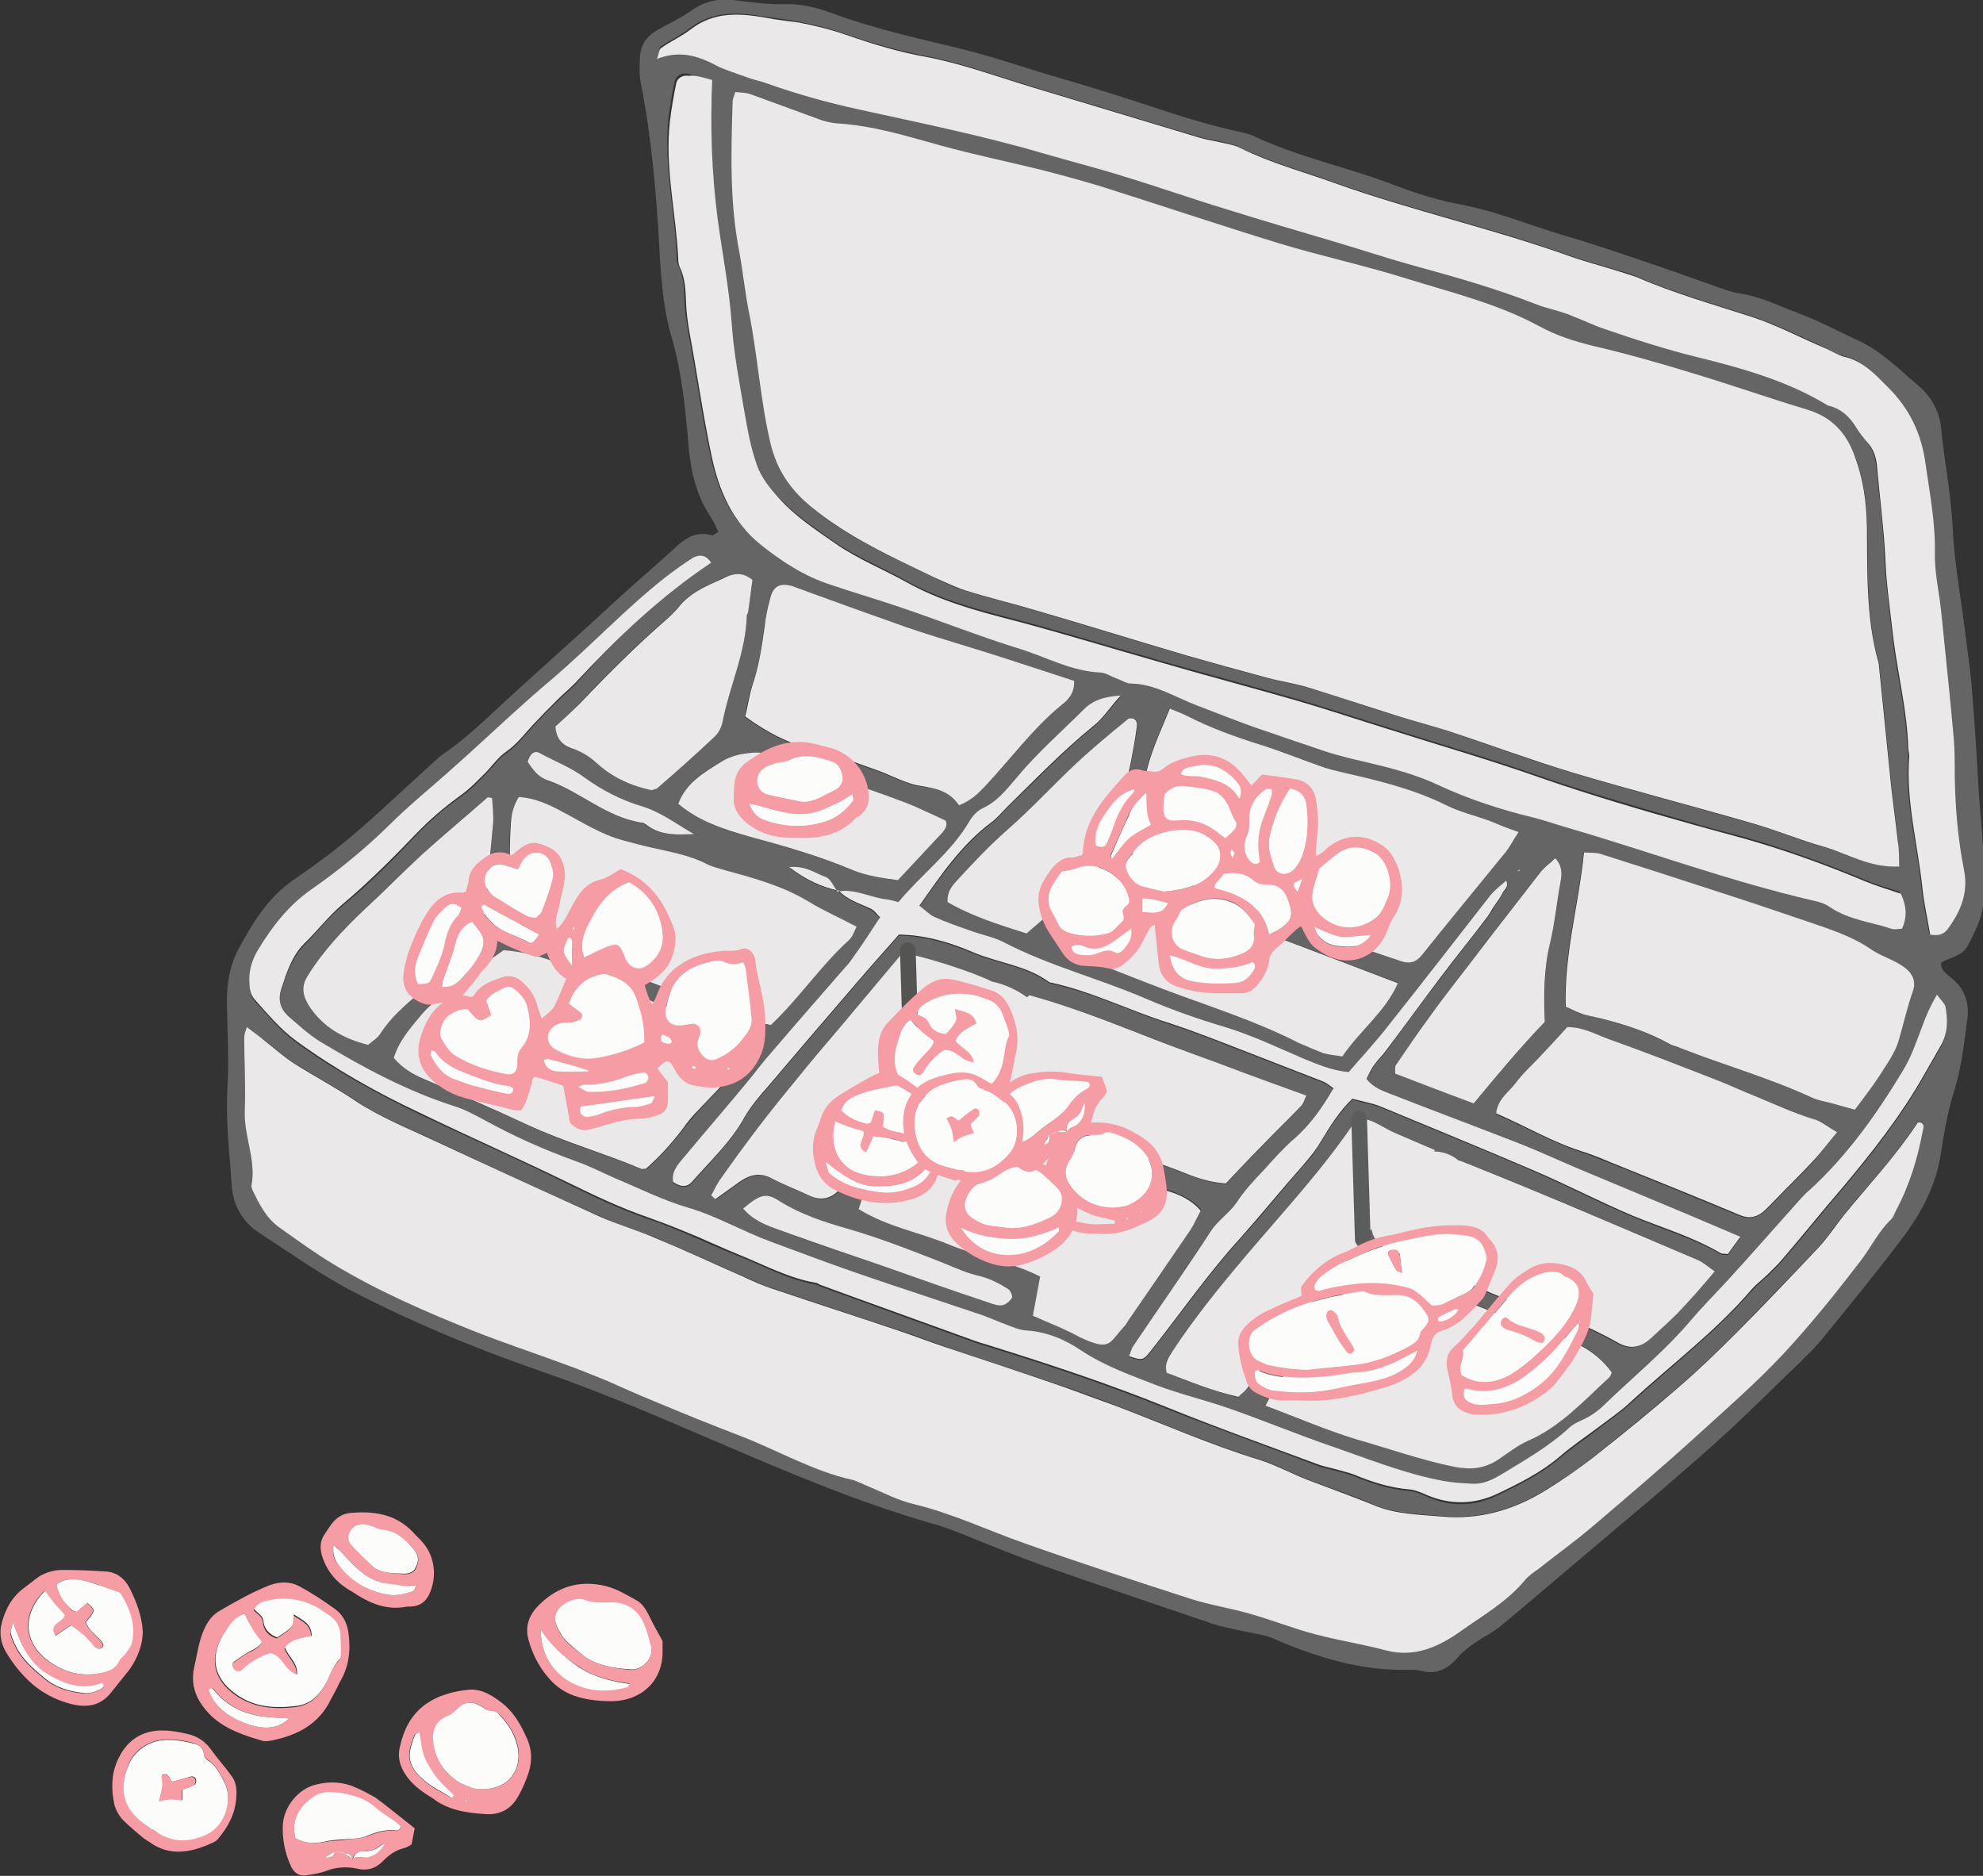 <?xml version="1.0" encoding="utf-8"?>
<!-- Generator: Adobe Illustrator 19.2.1, SVG Export Plug-In . SVG Version: 6.00 Build 0)  -->
<svg version="1.1" id="Layer_1" xmlns="http://www.w3.org/2000/svg" xmlns:xlink="http://www.w3.org/1999/xlink" x="0px" y="0px"
	 viewBox="0 0 379.2 358.7" style="enable-background:new 0 0 379.2 358.7;" xml:space="preserve">
<rect x="0" y="0" width="379.2" height="358.7" fill="#333333" stroke="none"/>
<style type="text/css">
	.st0{fill:#F69CA4;}
	.st1{fill:#FCFDFB;}
	.st2{fill:#666565;}
	.st3{fill:#EAE8E8;}
	.st4{fill:#5B5C5C;}
	.st5{fill:#545453;}
</style>
<g>
	<path class="st0" d="M63.3,324.9c-2.3,4.8-6.4,6.9-11.3,7.9c-0.5,0.1-1.2,0.2-1.7,0.1c-3.5-1-7.1-2.2-9.8-4.7
		c-2.5-2.4-4.2-5.4-3.4-9.2c0.6-2.6,0.9-5.2,2-7.6c0.7-1.5,1.6-2.7,3.1-3.5c3.1-1.8,6.1-3.5,9.4-4.8c2-0.7,3.9-0.7,5.6,0.2
		c2.4,1.3,4.7,2.8,6.9,4.4c1.4,1,2.2,2.5,2.5,4.3c0.5,3.4,0.2,6.6-1.6,9.6C64.5,322.7,63.9,323.8,63.3,324.9z M46.8,308.6
		c-1.8,0.5-2.8,2.1-3.7,3.4c-3.2,4.6-2.6,9,2,12.2c3.5,2.4,7.4,2.7,11.5,2.2c2.4-0.3,4-1.7,5.2-3.6c1.1-1.7,1.5-3.8,3-5.3
		c0.3-0.3,0.3-1.1,0.3-1.6c0-1-0.1-2.1-0.1-3.1c-0.1-1.6-0.8-2.8-2.1-3.7c-0.8-0.5-1.5-1.1-2.3-1.5c-2.9-1.6-6-2.1-9.3-1.4
		c-1.1,0.2-2.2,0.6-2.8,1.7c0.7,0.8,1.7,1.1,1.8,2.4c0.1,1.4,1,2.5,2.6,3c0.9-0.6,2-1.2,2.7-2c0.4-0.5,0.3-1.4,0.5-2.4
		c1.6,1.1,3.4,1.7,3.4,4.1c-1.8,0.5-3.7,0.5-5.1,2.2c0.5,1.7,2.5,2.9,2.3,5.2c-2.4-0.7-2.7-3.6-5.1-4.1c-1.9,0.6-3.8,1.6-5.4,3.2
		c-0.4,0.4-1.1,0.4-1.5-0.1c-0.4-0.5-0.5-1.1,0-1.5c1-0.7,2-1.5,3.1-2c0.8-0.4,1.6-0.8,2.2-1.7c-0.6-0.9-1.3-1.7-1.8-2.5
		C47.7,310.6,47.3,309.6,46.8,308.6z M55.3,328.6c-1-0.1-2-0.1-3-0.2c-4.4-0.2-8.3-1.6-11.2-5.1c-0.2-0.3-0.5-0.8-1.1-0.2
		c1.1,3.3,3.6,5.2,6.7,6.3C49.6,330.5,52.6,331.1,55.3,328.6z"/>
	<path class="st0" d="M24.8,319.2c-1.2,1.5-2.4,3-3.6,4.5c-2.2,2.7-5,2.9-8.1,2c-5.4-1.5-9.1-5.1-11.9-9.7c-1.1-1.8-1.4-3.9-0.8-5.9
		c0.7-2.5,1.9-4.7,4-6.3c0.7-0.6,1.5-1.1,2.2-1.7c1.6-1.3,3.4-1.9,5.4-1.9c2.7,0,5.5,0.1,8.2,0.3c2.1,0.1,3.7,1.4,4.6,3.2
		c1.3,2.6,2.3,5.2,2.5,8.2C27.3,314.6,26.3,317,24.8,319.2z M10.8,303c0.4,2.1,1.6,3.5,2.8,4.8c0.2,0.2,0.6,0.3,0.9,0.4
		c0.7-0.6,1.4-1.2,2.1-1.7c1.3,1.1,1.4,1.4,0.9,2.2c-0.4,0.5-0.8,1-1.2,1.5c0.6,1.3,1.5,2.1,2.4,3c1,0.9,1.2,1.7,0.7,1.9
		c-1,0.5-1.4-0.3-2-0.9c-0.4-0.4-0.7-0.9-1.2-1.3c-0.9-0.7-1.8-1.4-2.7-2.1c-1.1,0.7-2,1.3-3,2c-1.5-2.4,1.4-2.5,1.8-4
		c-0.6-0.7-1.4-1.4-2-2.2c-0.6-0.8-1.2-1.6-1.8-2.4c-4.5,4.4-4.1,10,0.8,13.5c2.8,2,5.9,2.9,9.4,2.3c1.7-0.3,3.3-0.7,4.1-2.6
		c0.2-0.5,0.8-0.8,1.1-1.2c0.4-0.6,1-1.3,1.2-2c0.8-3.3-0.1-6.3-1.9-9.1c-0.2-0.3-0.5-0.6-0.7-0.7c-2.3-0.8-4.5-1.8-6.8-2.2
		C14.2,301.9,12.3,301.7,10.8,303z M2.5,310.2c-0.3,1.3-0.6,1.9-0.5,2.3c0.2,0.9,0.6,1.7,1,2.5c1.2,2.4,3.2,4.1,5.2,5.8
		c2.2,1.9,4.7,2.7,7.5,3c1.3,0.1,2.5-0.2,3.6-0.8c0.4-0.2,0.8-0.5,0.1-1.1c-3.8,1.5-7.3,0.1-10.6-1.8C5.6,317.9,4,314.5,2.5,310.2z"
		/>
	<path class="st0" d="M82.8,343.9c-2.3-1.4-4.1-2.7-5.4-4.8c-1-1.6-1.4-3.3-0.9-5.2c0.7-3.1,2-5.8,4.6-7.8c2.5-1.9,5.5-2.7,8.6-3
		c2.5-0.2,4.6,1.2,6.5,2.7c2.2,1.8,3.5,4.2,4.6,6.7c0.9,2,1,4.2,0.3,6.4c-0.5,1.5-1.1,3-1.9,4.4c-1.3,2.4-3.2,3.7-6.1,3.6
		C89.2,346.7,85.6,346.1,82.8,343.9z M87.9,340.9c0.6,0.2,1.8,0.9,3,1.1c6.6,0.9,9.3-4,8-8.6c-0.6-2.2-1.8-3.9-3.3-5.5
		c-0.3-0.3-0.8-0.7-1.1-0.7c-1,0.1-1.7-0.5-2.5-1c-1.8-1-3.1-0.8-4.6,0.7c-0.6,0.6-1.2,0.9-1.9,1.3c-1.9,0.8-2.7,2.4-2.6,4.4
		C83.1,336,84.5,338.7,87.9,340.9z M86.4,343.8c0.1-0.2,0.2-0.3,0.3-0.5c-1.1-1.1-2.3-2.2-3.3-3.4c-1-1.3-1.9-2.6-2.4-4.1
		c-0.5-1.4-0.6-3-0.9-4.6c-0.4,0.3-0.7,0.4-0.8,0.5c-1.7,4-1.5,5.9,1.8,8.8C82.7,341.9,84.6,342.8,86.4,343.8z M89.3,344.4
		c-0.1-0.1-0.1-0.2-0.2-0.2c0,0-0.1,0.1-0.2,0.1c0.1,0.1,0.1,0.2,0.2,0.2C89.1,344.5,89.2,344.4,89.3,344.4z M92.1,344.5l0.1,0.2
		l0.1-0.1L92.1,344.5z"/>
	<path class="st0" d="M126.7,313.8c0,0.4,0,1.3,0,2.2c0,5.2-3.8,9.2-9.7,9.3c-2.1,0-4.4-0.2-6.4-0.8c-2.3-0.6-4.4-2-5.9-3.9
		c-1.7-2-2.9-4.4-3.6-6.9c-0.7-2.4-0.1-4.5,1.5-6.3c3.6-3.9,8.1-5.4,13.3-4.1c2,0.5,4,1.7,5.8,2.7c1.3,0.7,2,2.1,2.7,3.5
		C125,310.8,125.8,312.1,126.7,313.8z M111.7,316.7c2.6,1.8,5.7,2.3,8.8,2.6c2.1,0.2,4.6-2.1,4-4.4c-0.4-1.4-0.7-2.9-1.3-4.2
		c-1.2-2.6-3.3-4.2-6.1-4.2c-1.8,0-3.5,0.2-5.4-0.5c-1.6-0.6-4.3,0.7-5.1,2.1c-1,1.7-0.1,3.1,0.7,4.5c0.3,0.6,0.8,1.1,1.3,1.6
		C109.5,315,110.6,315.8,111.7,316.7z M103.4,311.6c0,4.4,2,7.8,5.6,9.9c3.4,1.9,7.2,2.1,11,1c0.1,0,0.1-0.2,0.4-0.6
		c-3.5-0.5-6.8-1.2-9.7-3.2C107.9,316.9,105.3,314.7,103.4,311.6z"/>
	<path class="st0" d="M67.4,304.4c-2.4-1.3-4.4-3.2-5.5-6c-0.7-1.7-0.9-3.4,0.1-4.9c1.2-1.8,2.2-3.9,5-4.2c4.5-0.4,8.6,0.2,11.9,3.6
		c0.6,0.7,1.3,1.3,1.9,2c2.4,2.7,2.8,6.7,1.3,9.9c-0.7,1.5-1.8,2.3-3.5,2.4c-0.2,0-0.5,0-0.7,0C73.9,308,70.7,306.6,67.4,304.4z
		 M71.6,299.8c1.7,1.1,3.6,1,5.4,1.2c1.1,0.1,2.2-0.2,2.6-1.2c0.4-1,0.7-2.1-0.2-3.2c-1.6-2-3.3-3.7-6.1-4c-0.8-0.1-1.5-0.5-2.2-0.7
		c-0.6-0.2-1.3-0.4-2-0.3c-2.1,0.2-3.1,2.5-1.8,4C68.6,297,70.2,298.3,71.6,299.8z M79.6,303.2c-1,0-1.8,0-2.6,0
		c-1.3-0.1-2.7-0.2-4-0.6c-3.5-0.9-5.7-3.6-8-6.1c-0.3-0.3-0.7-0.7-1.2-1.1c-0.2,1.5-0.1,2.6,0.7,3.5c2.3,3,5.3,5,8.9,5.9
		c1.9,0.5,3.8,0.1,5.7-0.6C79.3,304.2,79.3,303.9,79.6,303.2z"/>
	<path class="st0" d="M79.3,349.6c-0.2,1.1-0.4,2-0.6,3.1c-0.5,0.3-1,0.6-1.5,0.7c-1.5,0.4-2.7,1.2-3.8,2.3
		c-1.5,1.6-3.1,2.1-5.2,1.6c-1.9-0.4-3.8-0.3-5.7,0.4c-1.2,0.5-2.7,0.7-4,0.9c-1.3,0.2-2.2-0.5-2.8-1.6c-1.2-2.6-1.8-5.4-1.6-8.3
		c0.3-3.4,3.1-6.8,6.5-7.5c2.5-0.6,5-0.5,7.4,0.6c1.2,0.5,2.3,1.1,3.4,1.7c0.6,0.3,1.1,0.8,1.7,1.2
		C75.1,346.3,77.2,347.9,79.3,349.6z M65.7,354.4c-0.6-0.1-1.1-0.3-1.7-0.4c-0.6,0.4-1.1,0.7-1.9,1.2c1.2,0.1,1.8-0.2,1.9-1.2
		C64.6,354.1,65.2,354.2,65.7,354.4c0.6,0.3,1.1,0.7,1.7,1.1c0.8-0.8,1.7-0.2,2.6-0.3c1.5-0.3,2.6-1,3.5-2.8c-1,0.6-1.5,1.1-2.1,1.3
		c-0.6,0.2-1.3,0.2-2,0.3c-1,0.1-1.7,0.5-2,1.5C67.2,354.6,66.6,354.3,65.7,354.4z M56.5,351.5c2.2,1.2,4.3,1,6.3,0.6
		c1-0.2,2.1-0.1,3.1-0.3c1.5-0.2,3-0.2,4.4-0.7c1.7-0.7,3.4-1.2,5.3-1c0.4,0,0.9,0,1-0.8c-1.3-1.4-3.3-2.2-4.8-3.6
		c-2-1.8-4.4-2.5-6.9-2.8c-1.7-0.2-3.5-0.3-5,0.8C57.2,345.6,55.6,348,56.5,351.5z"/>
	<path class="st0" d="M27.7,351.7c-1.4-1.2-2.8-2.3-4.1-3.6c-0.8-0.8-1.4-1.9-1.7-2.9c-0.6-2.8-0.7-5.6,0.5-8.4
		c1.6-3.8,4.6-6,8.8-5.9c1.5,0,3,0.3,4.4,0.6c2,0.4,3.6,1.4,4.8,3.1c1.2,1.7,2.6,3.2,3.8,4.9c0.9,1.1,1.1,2.5,1,3.9
		c-0.1,3.1-1.4,5.7-3.4,8.1c-0.2,0.3-0.5,0.5-0.8,0.7c-4.2,2-8.5,3-12.6-0.1c-0.2-0.1-0.4-0.2-0.6-0.4
		C27.8,351.6,27.8,351.7,27.7,351.7z M29,349.8C29.1,349.8,29.1,349.8,29,349.8c0.4,0.2,0.8,0.4,1.2,0.6c3.1,2,6.3,1.7,9.5,0.2
		c3.4-1.7,5-6.7,3.1-10.1c-0.8-1.5-1.5-3.1-3.1-4c-0.3-0.2-0.7-0.7-0.7-1.1c-0.1-1.3-1.1-1.8-2-2.1c-1.5-0.4-3.1-0.7-4.7-0.7
		c-3.5-0.1-6.7,1.9-7.8,5c-1.3,3.5-1.3,6.9,1.6,9.8C27,348.4,28.1,349.1,29,349.8z"/>
	<path class="st1" d="M46.8,308.6c0.5,1,0.9,2,1.5,2.9c0.5,0.9,1.2,1.7,1.8,2.5c-0.6,0.9-1.4,1.3-2.2,1.7c-1.1,0.6-2.1,1.3-3.1,2
		c-0.5,0.4-0.5,1,0,1.5c0.5,0.5,1.1,0.5,1.5,0.1c1.6-1.6,3.5-2.6,5.4-3.2c2.4,0.5,2.7,3.4,5.1,4.1c0.2-2.3-1.8-3.5-2.3-5.2
		c1.3-1.7,3.3-1.7,5.1-2.2c0-2.4-1.8-3-3.4-4.1c-0.2,1-0.1,1.9-0.5,2.4c-0.7,0.8-1.8,1.4-2.7,2c-1.6-0.6-2.5-1.7-2.6-3
		c-0.1-1.2-1.1-1.6-1.8-2.4c0.6-1.1,1.7-1.5,2.8-1.7c3.3-0.7,6.4-0.2,9.3,1.4c0.8,0.4,1.5,1,2.3,1.5c1.3,0.9,2,2.1,2.1,3.7
		c0,1,0.1,2.1,0.1,3.1c0,0.6,0,1.3-0.3,1.6c-1.5,1.5-1.9,3.6-3,5.3c-1.2,1.9-2.8,3.3-5.2,3.6c-4.1,0.5-8,0.3-11.5-2.2
		c-4.6-3.2-5.2-7.6-2-12.2C44,310.6,44.9,309.1,46.8,308.6z"/>
	<path class="st1" d="M55.3,328.6c-2.7,2.5-5.7,1.9-8.7,0.8c-3.1-1.2-5.6-3.1-6.7-6.3c0.6-0.6,0.9-0.1,1.1,0.2
		c2.9,3.5,6.8,4.9,11.2,5.1C53.3,328.5,54.3,328.5,55.3,328.6z"/>
	<path class="st1" d="M10.8,303c1.6-1.3,3.4-1.1,5-0.8c2.3,0.5,4.5,1.4,6.8,2.2c0.3,0.1,0.6,0.4,0.7,0.7c1.7,2.8,2.7,5.8,1.9,9.1
		c-0.2,0.7-0.7,1.4-1.2,2c-0.3,0.5-0.9,0.8-1.1,1.2c-0.8,1.9-2.4,2.3-4.1,2.6c-3.5,0.6-6.6-0.3-9.4-2.3c-4.9-3.5-5.3-9-0.8-13.5
		c0.6,0.8,1.2,1.6,1.8,2.4c0.7,0.8,1.4,1.5,2,2.2c-0.3,1.5-3.3,1.6-1.8,4c1-0.7,1.9-1.3,3-2c1,0.7,1.9,1.4,2.7,2.1
		c0.4,0.4,0.8,0.9,1.2,1.3c0.5,0.6,1,1.4,2,0.9c0.5-0.3,0.3-1-0.7-1.9c-0.9-0.9-1.9-1.7-2.4-3c0.4-0.5,0.9-1,1.2-1.5
		c0.5-0.8,0.4-1.1-0.9-2.2c-0.7,0.5-1.4,1.1-2.1,1.7c-0.3-0.1-0.7-0.2-0.9-0.4C12.3,306.5,11.2,305.1,10.8,303z"/>
	<path class="st1" d="M2.5,310.2c1.5,4.3,3.1,7.7,6.4,9.8c3.3,2,6.8,3.3,10.6,1.8c0.6,0.6,0.2,0.9-0.1,1.1c-1.1,0.6-2.3,1-3.6,0.8
		c-2.8-0.3-5.3-1.1-7.5-3c-2-1.7-4-3.4-5.2-5.8c-0.4-0.8-0.8-1.6-1-2.5C1.9,312,2.2,311.5,2.5,310.2z"/>
	<path class="st1" d="M87.9,340.9c-3.4-2.2-4.8-4.9-5.1-8.3c-0.1-2,0.7-3.6,2.6-4.4c0.7-0.3,1.3-0.7,1.9-1.3
		c1.5-1.5,2.8-1.7,4.6-0.7c0.8,0.5,1.4,1,2.5,1c0.4,0,0.8,0.3,1.1,0.7c1.5,1.6,2.7,3.3,3.3,5.5c1.4,4.6-1.4,9.5-8,8.6
		C89.7,341.8,88.5,341.1,87.9,340.9z"/>
	<path class="st1" d="M86.4,343.8c-1.7-1.1-3.7-2-5.2-3.3c-3.3-2.8-3.5-4.8-1.8-8.8c0.1-0.2,0.4-0.3,0.8-0.5
		c0.3,1.6,0.4,3.2,0.9,4.6c0.6,1.5,1.5,2.9,2.4,4.1c1,1.2,2.2,2.3,3.3,3.4C86.6,343.5,86.5,343.7,86.4,343.8z"/>
	<path class="st1" d="M89.3,344.4c-0.1,0-0.2,0.1-0.2,0.1c-0.1,0-0.1-0.1-0.2-0.2c0.1,0,0.2-0.1,0.2-0.1
		C89.2,344.2,89.2,344.3,89.3,344.4z"/>
	<polygon class="st1" points="92.1,344.5 92.3,344.6 92.2,344.7 	"/>
	<path class="st1" d="M111.7,316.7c-1.1-0.9-2.1-1.7-3.1-2.6c-0.5-0.5-1-1-1.3-1.6c-0.8-1.4-1.7-2.8-0.7-4.5
		c0.8-1.4,3.5-2.7,5.1-2.1c1.8,0.7,3.5,0.5,5.4,0.5c2.9,0,5,1.6,6.1,4.2c0.6,1.3,0.9,2.8,1.3,4.2c0.6,2.4-1.9,4.7-4,4.4
		C117.4,319,114.3,318.5,111.7,316.7z"/>
	<path class="st1" d="M103.4,311.6c1.9,3,4.4,5.2,7.3,7.2c2.9,1.9,6.2,2.7,9.7,3.2c-0.3,0.4-0.3,0.6-0.4,0.6c-3.8,1.1-7.6,0.9-11-1
		C105.4,319.5,103.4,316,103.4,311.6z"/>
	<path class="st1" d="M71.6,299.8c-1.5-1.4-3-2.8-4.4-4.3c-1.3-1.5-0.2-3.8,1.8-4c0.6-0.1,1.3,0.1,2,0.3c0.8,0.2,1.5,0.7,2.2,0.7
		c2.8,0.3,4.5,2,6.1,4c0.9,1.1,0.7,2.2,0.2,3.2c-0.4,1-1.5,1.3-2.6,1.2C75.2,300.8,73.3,300.9,71.6,299.8z"/>
	<path class="st1" d="M79.6,303.2c-0.3,0.6-0.3,0.9-0.5,1c-1.8,0.7-3.7,1.1-5.7,0.6c-3.7-0.9-6.7-2.8-8.9-5.9
		c-0.7-1-0.9-2.1-0.7-3.5c0.5,0.5,0.8,0.8,1.2,1.1c2.3,2.5,4.5,5.2,8,6.1c1.3,0.3,2.7,0.4,4,0.6C77.8,303.3,78.6,303.2,79.6,303.2z"
		/>
	<path class="st1" d="M56.5,351.5c-0.9-3.5,0.7-6,3.4-7.9c1.5-1.1,3.3-1,5-0.8c2.5,0.4,4.9,1,6.9,2.8c1.5,1.4,3.4,2.2,4.8,3.6
		c-0.1,0.8-0.6,0.9-1,0.8c-1.9-0.2-3.6,0.3-5.3,1c-1.3,0.6-2.9,0.6-4.4,0.7c-1,0.1-2.1,0.1-3.1,0.3
		C60.7,352.5,58.7,352.7,56.5,351.5z"/>
	<path class="st1" d="M67.5,355.5c0.3-1,0.9-1.5,2-1.5c0.7,0,1.4-0.1,2-0.3c0.6-0.2,1.1-0.7,2.1-1.3c-0.9,1.8-2,2.5-3.5,2.8
		C69.2,355.3,68.2,354.7,67.5,355.5C67.5,355.5,67.5,355.5,67.5,355.5z"/>
	<path class="st1" d="M64,354c-0.1,1-0.7,1.3-1.9,1.2C62.9,354.7,63.5,354.3,64,354C64.1,354,64,354,64,354z"/>
	<path class="st1" d="M65.7,354.3c-0.6-0.1-1.1-0.2-1.7-0.3c0,0,0,0,0,0c0.6,0.1,1.1,0.3,1.7,0.4L65.7,354.3z"/>
	<path class="st1" d="M65.7,354.4c0.9-0.1,1.5,0.2,1.7,1.1c0,0,0,0,0,0C66.9,355.1,66.3,354.7,65.7,354.4
		C65.7,354.3,65.7,354.4,65.7,354.4z"/>
	<path class="st1" d="M29,349.8c-1-0.8-2.1-1.4-2.9-2.3c-2.9-2.8-3-6.3-1.6-9.8c1.2-3.1,4.3-5.1,7.8-5c1.6,0,3.2,0.3,4.7,0.7
		c1,0.2,1.9,0.8,2,2.1c0,0.4,0.4,0.9,0.7,1.1c1.6,0.9,2.3,2.5,3.1,4c1.9,3.4,0.3,8.4-3.1,10.1c-3.1,1.5-6.3,1.8-9.5-0.2
		C29.9,350.2,29.5,350,29,349.8C29.1,349.8,29.1,349.8,29,349.8z M32.9,340.7c-0.6-0.6-0.5-1.8-1.9-1.3c0,0.7,0.2,1.4,0.1,2.2
		c-0.1,0.8-0.4,1.7-0.6,2.8c0.7-0.2,1.4-0.4,2-0.4c0.8,0,1.5,0.1,2.4,0.2c0-0.7,0-1.4,0-2c0.8-0.3,1.6-0.6,2.3-0.9
		c0.2-0.1,0.4-0.6,0.3-0.9c0-0.5-0.5-0.8-1-0.7C35.3,340,34.2,340.4,32.9,340.7z"/>
	<path class="st0" d="M32.9,340.7c1.3-0.4,2.4-0.7,3.5-0.9c0.5-0.1,0.9,0.1,1,0.7c0,0.3-0.1,0.7-0.3,0.9c-0.7,0.4-1.5,0.6-2.3,0.9
		c0,0.6,0,1.2,0,2c-0.9-0.1-1.6-0.3-2.4-0.2c-0.6,0-1.2,0.2-2,0.4c0.2-1.1,0.5-1.9,0.6-2.8c0.1-0.7-0.1-1.5-0.1-2.2
		C32.4,338.9,32.3,340.1,32.9,340.7z"/>
</g>
<g>
	<g>
		<g>
			<g>
				<path class="st2" d="M137.4,101.7c-0.5-0.9-0.8-1.8-1.4-2.7c-3-4.4-4-9.3-4.4-14.6c-0.6-6.8-1.3-13.7-3.3-20.4
					c-1.5-5.2-1.9-10.9-2.2-16.4c-0.6-10.7-1.5-21.4-3.6-31.9c-0.3-1.7-0.2-3.4-0.1-5.1c0.2-2.2,1.4-3.8,3.4-4.9
					c2.1-1.2,4.3-2.2,6.3-3.6c2.7-2,5.7-2.5,8.9-2c3.1,0.4,6.1,0.8,9.2,0.7c3.1-0.1,6.2,0.7,9.1,1.8c7.7,2.8,15.6,4.6,23.5,6.5
					c5.9,1.4,11.6,3.3,17.4,5.1c5.5,1.6,10.9,3.2,16.4,5c6.7,2.2,13.4,4.5,20.4,6c0.8,0.2,1.7,0.4,2.5,0.7
					c8.8,4.2,18.4,6.1,27.4,9.6c4.2,1.6,8.5,2.9,12.9,3.7c6.5,1.3,12.6,3.8,18.9,5.7c4.8,1.4,9.6,3,14.3,4.6
					c5.1,1.7,10.1,3.5,15.2,5.3c1.5,0.5,2.9,1.1,4.4,1.3c4.1,0.6,7.8,2.5,11.6,3.9c3.7,1.4,7.2,3.3,10.7,4.9c4.8,2.1,8.2,5.7,12,8.9
					c2.4,2,4,4.9,4.3,8.1c0.6,6.4,1.9,12.6,2.2,19c0.3,6.7,1.6,13.4,2.4,20.1c0.4,3.3,0.9,6.5,1.2,9.8c0.6,6.9,1,13.8,1.4,20.7
					c0.2,3.4,0.6,6.9,0.8,10.3c0.1,3.4,0.2,6.9,0.1,10.3c-0.1,3.2-1.6,6-3,8.7c-1.1,2.1-3.4,2.2-5.1,3.3c-0.1,1.7,1.4,2.3,2.3,3.2
					c2.3,2,3.1,4.6,2.7,7.5c-0.6,4.6-1.1,9.3-2.5,13.8c-1.2,3.8-1.9,7.7-2.5,11.6c-0.9,6.4-3.8,11.8-7.6,16.8
					c-4.9,6.5-10.1,12.8-15.2,19.1c-1.3,1.6-2.8,3-4.3,4.5c-4.5,4.3-8.9,8.7-13.4,12.9c-4.8,4.4-9.8,8.7-14.8,13
					c-4.5,3.8-9,7.6-13.5,11.4c-5.1,4.3-10.2,8.7-15.4,13c-1.1,0.9-2.3,1.6-3.5,2.3c-1.8,1.1-3.4,2.2-4.8,3.8c-1.7,2-4,3.3-6.9,2.5
					c-0.8-0.2-1.7-0.2-2.6-0.2c-9,0.2-17.4-2.4-25.5-5.9c-2-0.9-4.3-1.1-6.5-1.6c-1.7-0.4-3.4-0.7-5-1.2
					c-10.8-3.7-21.6-7.3-32.4-11.1c-5.5-2-10.9-4.2-16.4-6.4c-1.6-0.6-3.2-1.3-4.9-1.7c-14.7-4.2-28.6-10.2-42.6-16.2
					c-11.1-4.8-22.2-9.5-33.6-13.4c-12.3-4.3-24.2-9.3-35.7-15.3c-5.9-3.2-11.4-7.1-17.1-10.8c-3.2-2.1-5-5.4-5.2-9.2
					c-0.4-6.2-1.2-12.3-0.8-18.6c0.3-5.2,0-10.4-0.1-15.6c-0.1-3.7,0.4-7.3,2.1-10.6c2.6-4.9,5.5-9.7,10-13c2.8-2,5.6-3.9,8.3-6
					c6.5-5.1,12.4-10.9,18.5-16.4c0.9-0.8,1.8-1.7,2.7-2.3c4.7-3.2,8.7-7.3,12.9-11.1c6.9-6.3,13.9-12.5,20.7-18.8
					c3.3-3,6.7-5.9,10-8.9c2.3-2.2,4.4-3.8,7.7-2.8C136.4,102.4,136.8,102,137.4,101.7z M160.1,170.5c-0.7-0.9-1.3-2.4-2.2-2.7
					c-2-0.7-3.9-2.2-7-1.9c3.2,2.5,6.1,3.8,9.4,4.5c1.7,1.8,4,2.5,6.1,3.5c0.8,0.4,1.4,1.3,1.9,1.7c-2,2.9-3.7,5.5-5.4,8
					c-0.4,0.6-0.9,1.1-1.3,1.6c-4.8,5.5-9.5,10.9-14.3,16.5c-1.7,2-3.2,4-4.9,6c-3.9,4.6-7.8,9.2-11.7,13.9c-1.1,1.3-2.3,2.6-2,4.6
					c1.3,0.8,2.6,1.2,3.7-0.1c3.5-4,7.4-7.7,10.1-12.5c1.2-2.1,2.8-3.9,4.4-5.7c5.5-6.5,11-12.9,16.5-19.3c2.8-3.3,5.7-6.5,8.5-9.7
					c5.1,0.1,9.7,1.5,14.2,3.4c4.8,2,10.1,2.5,14.4,5.6c0.1,0.1,0.3,0.1,0.5,0.2c7.8,1.7,15,5.2,22.5,7.7c3.5,1.1,6.8,2.4,10.2,3.7
					c6.4,2.5,12.9,5,19.3,7.5c0.7,0.3,1.4,0.9,2,1.3c-2.3,3.8-4.6,7.2-7.8,9.9c-2,1.7-3.7,3.7-5.4,5.6c-1.8,2-3.8,4-5.3,6.3
					c-1.4,2.2-3.6,3.5-5,5.6c-4.7,7.4-9.8,14.6-14.8,21.9c-0.4,0.5-0.5,1.2-0.8,1.9c2.5,0.8,2.7,0.8,4-0.8
					c5.8-7.3,11.1-14.9,17.4-21.9c4.1-4.5,7.8-9.2,11.8-13.7c1.3-1.4,2.4-2.8,3.4-4.5c1.7-2.9,3.6-5.8,6.1-8.3
					c1.9,0.5,3.6,0.8,5.2,1.4c9.9,4.1,19.8,8.1,29.7,12.4c6.3,2.7,12.5,6,18.8,8.6c5.6,2.4,11.4,4,16.7,7.1c0.3,0.2,0.7,0.1,1.4,0.2
					c0.6-0.9,1.4-1.9,2.4-3.3c-4.1-1.7-7.7-3.2-11.3-4.8c-6.7-2.8-13.4-5.6-20.1-8.4c-3.5-1.5-6.9-3.1-10.5-4.5
					c-8.2-3.2-16.5-6.4-24.7-9.5c-1.7-0.7-3.5-1.3-4.9-3c0.5-1,0.9-1.9,1.5-2.7c0.7-1,1.6-1.8,2.3-2.8c3.4-4.6,6.7-9.2,10.2-13.7
					c3-4,6.1-7.9,9.2-11.9c0.5-0.7,1-1.4,1.4-2.2c0.5-0.7,1-1.4,1.4-2.2c0.3-0.7,1.4-1.1,0.7-2.4c-1.1,1-2.2,1.8-3,2.8
					c-6.5,8.3-13,16.6-19.5,24.9c-2.5,3.1-5.1,6-7.6,8.9c-3.4-0.3-6-1.5-8.7-2.6c-4.9-2.1-9.7-4.4-14.9-6
					c-5.1-1.5-10.2-3.3-15.1-5.4c-9-3.9-18.7-6.3-27.4-10.9c-2-1-4.2-1.5-6.4-2.2c-2.3-0.8-4.6-1.6-6.8-2.6c-1-0.5-1.8-1.3-2.8-2.1
					c4.2-5.9,8.1-11.6,13.7-15.9c1.1-0.8,2-1.9,3-2.9c5.5-5.3,10.7-10.8,16.6-15.6c1.8-1.5,3.2-3.5,5.2-5.8
					c-3.2,0.2-5.2,0.9-7.1,2.7c-4.3,4.2-8.9,8.2-12.7,12.9c-1.8,2.2-3.6,4.6-6.5,5.9c-1,0.5-2,1.5-2.6,2.5
					c-3.5,6.1-9.2,10.2-13.6,15.5c-0.8-0.2-1.5-0.5-2.1-0.5C166.5,171.7,163.5,169.8,160.1,170.5z M363.2,165.7
					c-0.1-1.8-0.1-3.3-0.2-4.8c-0.4-3.6-0.9-7.2-1.3-10.8c-0.8-7.5-1.5-15.1-2.3-22.7c0-0.3-0.1-0.7-0.2-1c-2.3-8.4-2-17.1-2.1-25.8
					c-0.1-4.5-0.7-8.9-2.3-13.2c-1.7-4.6-4.6-7.6-9.2-9c-7.3-2.2-14.4-4.7-21.7-6.9c-6.3-1.9-12.6-3.7-18.9-5.2
					c-3.7-0.9-7.3-2.2-10.7-3.9c-7.9-4.2-16.4-6.3-24.8-8.9c-8.2-2.6-16.7-4.4-24.9-6.9c-11.4-3.5-22.7-7.3-34.1-10.9
					c-4-1.2-8-2.3-12-3.3c-6.2-1.6-12.5-2.8-18.6-4.5c-6.5-1.8-12.9-3.8-19.7-4.2c-1.2-0.1-2.4-0.4-3.5-0.8
					c-4.4-1.6-8.7-3.2-13.1-4.8c-0.9-0.3-1.9-0.3-2.9-0.4c-0.3,0.8-0.5,1.3-0.5,1.8c-0.3,9.7-0.6,19.3,1.3,28.9
					c0.8,3.9,1.2,7.9,1.9,11.8c1.6,8.1,2.2,16.4,4,24.5c1.2,5.2,3.8,9,7.8,12.3c7,5.8,15.2,9.5,23.3,13.4c2,1,4.1,2,6.2,2.6
					c4.1,1.3,8.3,2.3,12.4,3.5c9.9,2.9,19.8,6,29.8,8.9c5.1,1.5,10.3,2.9,15.5,4.3c2.7,0.7,5.4,1.1,8,1.9c5.5,1.6,10.8,3.5,16.3,5.2
					c3.5,1.1,7,1.9,10.4,3.1c7.9,2.6,15.6,5.5,23.6,7.9c11.4,3.4,22.9,6.4,34.4,9.7c4.6,1.3,9.1,3.2,13.7,4.5
					C353.3,163.2,357.5,166,363.2,165.7z M47.2,196.4c-0.2,0.9-0.5,1.3-0.5,1.8c0,4.7,0.3,9.3,0.1,14c-0.2,4.8,2.2,9.4,1.3,14.3
					c-0.1,0.3,0.1,0.7,0.2,1c1.3,2.7,2.6,5.3,5.1,7.1c3.4,2.4,6.7,4.9,10.3,7c8.6,5.2,17.8,9.3,27.1,12.9c5.6,2.2,11.4,4.1,17,6.2
					c2.7,1,5.5,2.1,8.2,3.2c3,1.3,6,2.7,9,3.9c5.4,2.2,10.9,4.4,16.4,6.6c7.2,2.8,14,6.8,21.7,8.5c1,0.2,1.9,0.8,2.9,1.2
					c2.9,1.1,5.7,2.7,8.7,3.4c7.5,1.7,14.3,5,21.5,7.6c10.4,3.7,20.9,7.1,31.4,10.5c3.8,1.2,7.7,1.8,11.5,2.9
					c4.1,1.2,8.2,2.7,12.4,3.9c4.5,1.2,9.1,2,13.6,3.1c5.4,1.4,10-0.7,14.1-3.6c4.2-3,8.7-5.6,12.2-9.6c0.8-0.9,1.8-1.6,2.8-2.4
					c3.4-2.7,6.9-5.2,10.2-8c6.7-5.7,13.4-11.4,19.9-17.3c5.8-5.2,11.6-10.4,16.9-16c5.2-5.5,9.9-11.5,14.6-17.6
					c2-2.6,3.5-5.6,5.8-7.9c0.5-0.5,0.7-1.2,1-1.8c2.7-4.7,4.1-9.9,5.1-15.2c0.1-0.6,0.4-1.4-0.5-1.6c-0.2,0-0.4,0-0.5,0.1
					c-4.2,6.4-9.4,11.9-14.2,17.8c-1.7,2-3,4.2-4.8,6.1c-5.2,5.5-10.5,11-15.8,16.4c-3.4,3.4-6.9,6.8-10.6,10
					c-5.4,4.6-10.8,9.1-16.4,13.5c-3.2,2.6-6.7,4.9-10.2,7c-5.8,3.4-12.1,5.1-18.9,4.5c-4.4-0.4-8.9-0.4-13.1-2.2
					c-4.1-1.8-8.4-3.2-12.6-4.8c-3.1-1.2-6-2.8-9.1-3.8c-9.5-2.9-18.5-6.9-27.7-10.4c-3.4-1.3-6.8-2.6-10.2-3.7
					c-7.5-2.6-15.1-5-22.6-7.6c-2.9-1-5.8-2.2-8.8-3.1c-8-2.7-16.1-5.3-24.1-8c-1.8-0.6-3.5-1.4-5.3-2.2c-5.5-2.4-11-4.9-16.6-7.3
					c-3.7-1.5-7.5-2.6-11.1-4.3c-10.6-4.7-21.1-9.5-31.6-14.5c-5.1-2.4-10.5-4.5-15.2-7.7c-3.7-2.5-7.7-4.6-11.5-7
					c-2-1.3-3.8-2.9-5.7-4.4C49.5,198.2,48.4,197.4,47.2,196.4z M125.6,11.3c4.3-1.6,7.8-0.7,11.3,1.1c1.8,0.9,3.8,1.5,5.8,2.2
					c1.3,0.5,2.6,0.7,3.9,1.2c5.7,2,11.4,3.6,17.3,4.9c11.8,2.6,23.7,5,35.3,8.4c5.1,1.5,10.3,2.8,15.4,4.4c6.6,2,13.1,4.2,19.7,6.3
					c6.8,2.1,13.6,4.1,20.3,6.1c5.4,1.6,10.8,3.4,16.3,4.9c7.7,2.1,15.3,4.3,22.7,7.2c1.3,0.5,2.6,0.8,3.9,1.2c1,0.3,1.9,0.6,2.9,1
					c2.1,0.8,4.1,1.8,6.2,2.5c5.9,2,11.8,3.9,17.8,5.4c8.6,2.1,17.1,4.4,24.7,9.1c0.1,0.1,0.3,0.2,0.5,0.2c2.4,0.6,3.9,2.1,5.1,4.1
					c0.6,1,1.4,2,2.2,2.9c1,1.2,1.6,2.6,1.8,4.2c0.6,5.9,1.4,11.7,1.6,17.6c0.3,5.4,1,10.6,1.6,16c0.8,6.9,2.6,13.6,2.8,20.6
					c0,0.5,0.2,1,0.2,1.5c-0.7,8.6,1.6,16.8,2.5,25.2c0.3,3.1,1,6.1,1.5,9c1.5,0.3,2.6,0,3.4-1.1c2.4-3.3,3.9-6.9,3.1-11.1
					c-1.1-6-1.6-12-1.8-18.1c-0.1-2.4,0-4.9-0.2-7.3c-0.7-8.1-1.6-16.2-2.4-24.2c-0.4-3.8-1.2-7.6-1.2-11.3c0.1-5.8-1-11.3-1.8-17
					c-0.8-5.7-3.1-10.5-7.2-14.6c-2.5-2.4-4.8-5-8.4-5.8c-1.2-0.2-2.2-1-3.3-1.5c-4.7-2.1-9.4-4.5-14.3-6.1
					c-7.4-2.4-14.9-4.5-22-7.6c-1.1-0.5-2.3-0.8-3.4-1.1c-3.1-1-6.3-1.8-9.4-2.9c-14.8-5.3-30.2-8.7-45-14c-6-2.2-12.2-3.8-18-6.7
					c-1.2-0.6-2.6-0.8-3.9-1.1c-1.3-0.3-2.7-0.5-4-0.9c-10.7-3.2-21.5-6.5-32.2-9.7c-6.6-2-13.1-4.4-19.9-5.7
					c-5.1-1-10.1-2.4-15-4.1c-3.1-1.1-6.3-1.9-9.5-2.5c-2-0.4-4.1-0.6-6.2-0.9c-5-0.9-9.9-1.2-14.4,2.2c-1.8,1.4-3.8,2.3-5.7,3.6
					C126.1,9.5,126,10.3,125.6,11.3z M136.2,15.3c-1.8-0.5-3.3-0.9-4.8-1.2c-1.1-0.2-2.1,0.4-2.4,1.5c-0.5,2.4-0.9,4.8-1.2,7.2
					c-0.9,8.9,1.3,17.6,1.6,26.4c0,0.5,0.1,1.1,0.3,1.5c1.1,2.3,1.1,4.7,1.2,7.1c0.1,1.7,0.3,3.5,0.6,5.1c1.5,8,2.6,16,4.3,24
					c1.4,6.7,4,12.6,9.3,16.8c4,3.2,8.4,6.1,13.4,7.7c4.4,1.4,8.9,2.8,13.3,4.3c7.7,2.6,15.3,5.6,23,8c5.1,1.6,9.9,4.2,15.4,4.5
					c1,0,1.9,0.7,2.9,1.1c1,0.4,1.9,1,2.9,1c4.7,0.1,8.5,2.6,12.6,4.2c3.7,1.4,7.4,2.8,11.1,4.2c4.4,1.6,8.8,3.1,13.2,4.5
					c1.5,0.5,3,0.9,4.5,1.3c5.9,1.4,11.8,2.6,17.3,5.2c5.8,2.8,11.9,4.7,18.1,6.2c2.2,0.5,4.3,1.3,6.4,1.9
					c15.7,4.7,31.1,10.4,47.2,14c1.2,0.3,2.4,0.7,3.3,1.3c3.5,2.4,7.8,2.8,11.7,4.1c0.6,0.2,1.3,0,2,0c1.1-2.4,0.8-4.5-0.2-6.7
					c-2.4-0.8-4.7-1.4-6.9-2.4c-7.5-3.1-15.1-5.9-22.9-8.1c-3.2-0.9-6.4-1.6-9.5-2.6c-10-2.9-19.9-5.7-29.7-9.1
					c-9.6-3.4-19.4-6.2-29.1-9.3c-5.8-1.8-11.5-3.7-17.3-5.4c-8.6-2.5-17.3-4.8-26-7.3c-9.5-2.7-18.9-5.6-28.4-8.1
					c-7-1.8-14-3.7-20.4-7.3c-4.5-2.5-9.4-4.5-13.6-7.4c-3.8-2.7-7.7-5.3-10.9-8.8c-1.6-1.8-3.2-3.8-4-6c-1.2-3.2-1.8-6.7-2.4-10.1
					c-1-5.8-2.1-11.5-2.5-17.4c-0.5-6.7-1.8-13.3-2.7-20C136.1,33,135.8,24.4,136.2,15.3z M136,107.6c-1.2-1.7-2.4-1.3-3.4-0.7
					c-1.9,1.2-3.7,2.5-5.5,3.9c-7.6,6-14.2,13.1-21.6,19.4c-6.3,5.4-12.3,11.1-18.5,16.6c-4.2,3.8-8.7,7.4-12.7,11.4
					c-4.6,4.5-9.5,8.5-14.8,12.2c-4.3,3-7.5,7.1-10.2,11.6c-1.2,2-1.8,4.2-1.6,6.5c0.1,1,0.3,2.2,0.9,2.8c2.6,2.8,5,5.8,8,8
					c7.4,5.4,15.4,9.8,23.7,13.8c9.7,4.6,19.5,8.9,29.1,13.7c4.7,2.3,9.3,4.5,14.3,6.2c2.4,0.8,4.9,1.8,7.3,2.8
					c3.5,1.5,6.9,3.1,10.5,4.5c4.8,1.9,9.4,4.5,14.5,5.3c0.3,0.1,0.6,0.3,0.9,0.4c9.6,3.5,19.2,7,28.7,10.4c1.3,0.5,2.6,0.9,4,1.3
					c11.2,3.5,22.4,7.2,33.3,11.6c9.6,3.8,19.4,7.3,29.1,11c1.3,0.5,2.7,0.7,4,1.1c1,0.3,2,0.5,3,0.9c3.4,1.4,6.8,2.5,10.5,2.8
					c1.2,0.1,2.3,0.6,3.4,1.1c4.6,2,9.1,1.9,13.5-0.3c4.2-2,8.4-4.1,12-7.2c2.4-2,5-3.7,7.4-5.6c2.1-1.6,4.2-3.1,6.1-4.8
					c7.7-7.1,16.2-13.5,23.1-21.5c0.9-1,2-1.9,3-2.8c1-1,2-1.9,2.9-3c3.7-4.3,7.3-8.8,11-13.1c5.9-7,11.6-14.2,16.1-22.2
					c1-1.8,2.1-3.6,3.1-5.4c1.3-2.4,1.4-5,0.9-7.6c-0.1-0.7-0.9-1.3-1.6-2.2c-1.3,2.2-2.1,4.1-2.8,6c-1.1,2.9-2.1,5.9-3.7,8.5
					c-5.1,8.3-10.6,16.2-17.8,22.8c-1,0.9-1.9,2-2.9,3c-4.3,4.8-8.5,9.5-12.8,14.3c-2.3,2.6-4.8,5-7,7.6
					c-5.1,5.9-11.1,10.9-16.7,16.3c-0.9,0.8-1.9,1.5-2.9,2.2c-1.2,0.7-2.6,1.1-3.6,2c-3.9,3.7-8.6,6.4-13.2,9.1
					c-1.9,1.1-3.6,1.9-5.8,1.7c-1.7-0.1-3.5-0.2-5.1-0.5c-7.7-1.4-14.9-4.4-22.2-6.9c-6.4-2.2-12.6-4.8-18.9-7
					c-4.6-1.6-9.3-2.7-13.8-4.4c-5-1.9-10-3.7-14.5-6.7c-3.1-2.1-6.7-3.6-10.6-3.8c-1.1-0.1-2.3-0.6-3.4-1c-1.6-0.6-3.2-1.4-4.8-1.9
					c-7.4-2.5-14.8-4.9-22.1-7.4c-6.2-2.2-12.4-4.4-18.5-6.7c-5.3-2-10.2-4.9-15.8-6.5c-4.8-1.4-9.3-3.7-13.9-5.6
					c-2.5-1.1-5-2.3-7.6-3.3c-6-2.2-11.8-4.8-17.5-7.9c-1.8-1-3.7-1.9-5.7-2.6c-8.9-3-17.1-7.4-25.2-12.1c-2.4-1.4-4.4-3.3-6.5-5.1
					c-1.5-1.4-2-3.1-1.3-5.2c1-3.1,2-6.2,4.4-8.7c2.4-2.4,4.5-5.2,7.2-7.4c5.1-4.2,9.7-8.8,14.2-13.6c2.5-2.6,5.2-5,8.2-7.1
					c2-1.4,3.7-3.1,5.3-4.8c1.2-1.2,2.2-2.7,3.6-3.7c2.2-1.5,3.7-3.6,5.5-5.5c1.4-1.5,2.8-3,4.3-4.4c1.1-1.1,2.3-2.1,3.4-3.2
					C117.8,122.2,126.1,114.1,136,107.6z M290.4,159.1c-2.3-0.9-4-1.5-5.8-2.2c-2.8-1-5.6-1.8-8.3-3c-6.1-3-12.6-4.6-19.2-6.1
					c-1.7-0.4-3.3-0.9-5-1.4c-3.8-1.3-7.4-2.8-11.2-4c-4.8-1.5-9.5-3.2-14-5.5c-1-0.5-2.1-0.9-3.3-1.4c-1.9,4.7-4,9-4.8,13.8
					c-0.7,4.7-3.5,9.1-2.3,14.2c2.2,2.1,4.9,3.5,7.6,4.4c5.3,1.7,10.3,4,15.5,5.8c4.2,1.5,8.4,3.1,12.6,4.7
					c5.2,1.9,10.4,3.6,15.6,5.4c1.8,0.6,2.9,0.1,4.1-1.3c5.2-6.4,10.5-12.8,15.7-19.3C288.6,162.2,289.2,161,290.4,159.1z
					 M354.7,212.2c1.5-2,3.2-4.2,4.6-6.5c1.4-2.2,3-4.4,3.7-6.8c0.9-3.1,1.6-6.3,2.7-9.4c0.7-1.8,0-3.2-1.6-4.5
					c-1.9-1.5-4.4-2.1-6.3-3.4c-3.6-2.5-7.6-3.9-11.7-5.2c-5.9-2-11.8-3.9-17.7-5.9c-7.5-2.5-15.1-4.9-22.7-7.3
					c-0.8-0.2-1.7-0.1-2.9-0.2c-1,9.9-3.8,19.4-3.5,29.5c1.4,0.6,2.6,1.4,3.9,1.6c5.6,1.2,11,2.8,16.1,5.6c0.6,0.3,1.3,0.5,1.9,0.7
					c8.4,3.3,17,5.7,25.2,9.5c1.1,0.5,2.3,0.7,3.5,1C351.5,211.3,352.9,211.7,354.7,212.2z M143.7,199.7c-1-0.6-1.7-1-2.4-1.4
					c-2.5-1.2-5-2.4-7.5-3.5c-0.8-0.4-1.6-0.6-2.4-0.9c-2.3-0.8-4.6-1.4-6.8-2.4c-4.7-2.1-9.8-3.2-14.4-5.6
					c-4.2-2.2-8.5-3.7-13.8-4.1c-2.4,1.8-5.3,3.7-8,5.8c-2.6,2-5.4,3.9-7.5,6.3c-2.2,2.5-4.5,5.1-5.5,8.5c1.7,2,3.6,3.1,5.7,4
					c6.6,2.9,13.3,5.7,19.9,8.8c7,3.3,14.5,5.4,21.7,8.4c0.1,0.1,0.3,0,0.9,0c2.4-2.2,4.9-4.8,7.1-7.7c0.9-1.2,1.9-2.4,3-3.6
					c2.5-2.7,5.1-5.2,7.4-7.9C142.1,203.1,142.7,201.4,143.7,199.7z M197.5,251.6c3.4,1.5,6.3,2.6,9.1,3.9c6,2.9,5.4,1.2,8.6-2.2
					c0.2-0.2,0.4-0.6,0.6-0.9c4-5.8,8.1-11.6,12-17.5c0.8-1.1,1.3-2.4,1.9-3.6c-2-2.2-4.3-3.1-6.8-3.9c-1.5-0.4-3-0.8-4.4-1.4
					c-7.1-3.1-14.1-6.5-21.3-9.5c-5.8-2.4-11.9-4.3-18-6.6c-4.7,6.1-9.2,12-13.6,17.9c-0.7,0.9-0.9,2.1-1.3,3.2
					c5.4,3.5,11.5,4.4,17.1,6.7c5.7,2.4,11.9,3.3,17.6,6.2C198.4,246.8,198,249.1,197.5,251.6z M242,268.8
					c5.9,2.2,11.5,4.7,17.3,6.3c6.3,1.8,12.5,4,18.9,5.3c3.2,0.7,5.7,0.4,8.3-1.4c1.9-1.3,3.7-2.7,5.7-3.6c6.2-2.7,10.6-7.6,15.4-12
					c0.3-0.3,0.4-0.9,0.6-1.1c-3.2-4.4-7.7-6.2-12.6-7.8c-6.1-2-11.9-4.5-17.9-6.8c-5.3-2-10.6-4.1-15.8-6.2
					C257.5,245.7,244.1,263.9,242,268.8z M99.2,152.4c-1,1.5-1.4,3.1-1.6,4.9c-0.4,5.1,0,10.3-0.7,15.4c-0.3,2,0.7,3.2,2.5,4
					c5.1,2.1,9.8,4.9,15,6.7c3.4,1.2,6.5,3.1,9.9,4.4c6.6,2.6,13.2,5,19.8,7.4c1.1,0.4,2.3,0.6,3.2,0.8c5.5-5.2,9.5-11.4,14.9-16.2
					c0.7-0.6,1-1.7,1.5-2.6c-3.2-1.6-6.2-3-9-4.7c-4.9-3-10.4-4.5-15.8-6c-1.3-0.4-2.7-0.7-3.9-1.3c-3.3-1.7-6.8-2.3-10.4-3.1
					c-1.8-0.4-3.7-0.9-5.5-1.4c-4.2-1.1-7.9-3.5-11.7-5.5C104.9,153.9,102.3,152.7,99.2,152.4z M183.4,154c2.3-1,3.7-2.3,5-3.7
					c4.9-5.1,9-10.9,14.5-15.4c1.3-1.1,2.5-2.4,2.4-4.6c-4.7-1.5-9.4-3.1-14.1-4.6c-5.9-1.9-11.9-3.6-17.8-5.6
					c-7.2-2.4-14.3-5.1-21.4-7.7c-0.2-0.1-0.3-0.1-0.5-0.2c-2.4-0.8-3.7-0.2-4.3,2.2c-0.5,1.8-0.8,3.7-1.1,5.6
					c-0.4,3.8-1.1,7.5-2.3,11.1c-0.6,1.9-1,4-1.4,6c4.1,3,8.3,5.2,12.8,6.2c4.3,0.9,8.2,2.7,12.2,4c2.9,1,5.7,2.7,8.7,3.1
					C179.1,150.8,181.6,151.2,183.4,154z M182.5,206.5c2.7,1.7,5,3,7.6,4c7.8,3.1,16.1,5.2,23.6,9.2c0.3,0.2,0.6,0.2,1,0.4
					c4.2,1.5,8.4,2.9,12.6,4.6c2.3,0.9,4.5,1.5,7.1,1.7c2.3-2.4,4.5-4.8,6.8-7.1c2.5-2.6,5.1-5.1,7.6-7.7c0.5-0.5,0.7-1.4,1-2
					c-5.8-2.2-11.3-4.2-16.7-6.3c-5.5-2-11-4-16.5-6.2c-6.4-2.5-12.8-4.9-19.6-6.8C191,194.5,186.8,200.2,182.5,206.5z M351.3,216.5
					c-1.5-0.8-2.6-1.7-3.9-2.1c-4.6-1.4-9-3.5-13.5-5.3c-1.8-0.7-3.4-1.6-5.2-2.2c-6.9-2.7-13.8-5.4-20.8-7.9
					c-2.6-0.9-5-2.4-8.2-2.4c-1.5,1.6-3.2,3.4-4.8,5.2c-1.7,1.8-3.5,3.4-4.9,5.3c-1.3,1.8-3.6,3.2-3.9,6c5.6,2.4,10.6,5.3,16.2,7.2
					c2,0.6,3.9,1.5,5.8,2.2c8.2,3.3,16.3,6.6,24.5,10c1.8,0.7,3.4,0.4,4.8-0.8c0.8-0.7,1.5-1.5,2.2-2.2c2.4-2.5,4.9-4.9,7.2-7.4
					C348.3,220.3,349.6,218.5,351.3,216.5z M327.8,243c-1.5-1-2.2-1.7-3.1-2.1c-15.1-6.4-30.1-12.9-45.5-19
					c-5.2,4.2-8.4,9.8-13,14.3c-0.5,0.5-0.7,1.5-1,2.2c0.6,0.5,0.9,1.1,1.3,1.2c4.6,1.2,8.7,3.4,12.9,5.3c3.8,1.7,7.6,3.5,11.5,4.6
					c6.4,1.7,12.4,4,18.2,7.3c2.4,1.4,4.5,1,6.5-0.9c1.6-1.5,3.3-3,4.9-4.6C322.9,248.6,325.2,246,327.8,243z M136.1,228.7
					c0.3,0.2,0.5,0.5,0.8,0.7c1.5-1.1,3.1-2.2,4.6-3.3c2-1.4,4-1.9,6.3-0.6c2.3,1.2,4.7,2.1,7,3.2c2.4,1.1,4.3,0.6,6-1.3
					c0.5-0.5,1-1,1.4-1.5c2.5-3.3,5-6.6,7.6-9.8c1.1-1.4,2.2-2.6,3.3-3.9c0.7-0.8,1.4-1.5,2-2.3c1.3-1.6,2.5-3.3,3.7-4.9
					c3.5-4.7,7-9.4,10.5-14.1c0.6-0.8,0.7-1.8,1-2.7c-3.5-1.9-13.2-5-17.6-5.7c-4,4.8-8,9.5-12,14.3c-2.9,3.4-5.8,6.8-8.6,10.3
					c-2.4,2.9-4.8,5.9-7.1,8.9c-2.5,3.3-4.9,6.6-7.3,10C137,226.7,136.6,227.7,136.1,228.7z M201.7,179.8c1,1.6,2.5,2,3.9,2.6
					c5.8,2.3,11.5,4.6,17.3,6.8c8.5,3.2,17.3,5.9,25.4,10.1c1.5,0.8,3.1,1.5,4.8,2c1.1,0.4,2.3,0.4,3.6,0.6c3.4-4.9,8.2-8.5,10.6-14
					c-17.8-6.7-35.3-13.4-53-20.1C209.9,171.4,205.6,175.4,201.7,179.8z M236.7,267.2c0.7-0.7,1.2-1,1.5-1.4
					c5.5-8,11.5-15.5,17.8-22.9c0.9-1.1,1.7-2.2,2.5-3.3c1.8-2.3,3.6-4.6,5.6-6.8c2.7-3.1,5.5-6.2,8.2-9.3c0.8-1,1.3-2.3,2.1-3.6
					c-2.7-1.1-5.1-2.2-7.5-3.2c-2.4-1-4.4-2.8-6.9-2.8c-0.5,0.3-0.9,0.5-1,0.7c-6.2,9.2-13.8,17.3-20.9,25.7
					c-4.9,5.8-9.7,11.7-13.9,18.1c-0.7,1.2-1.6,2.3-1.1,4.1C227.4,264.1,231.8,266,236.7,267.2z M143.9,110.9
					c-2-1.7-3.9-1.2-5.6-0.4c-3.1,1.5-6.4,2.7-8.6,5.6c-0.6,0.8-1.4,1.5-2.2,2.2c-5.6,4.9-10.9,10-16,15.5c-1.7,1.9-3.7,3.5-5.3,5
					c0.1,2.5,1.5,3.6,3.2,4.2c1.9,0.6,3.4,1.6,4.8,2.9c3,2.7,6.6,4.3,10.4,5.1c0.5-0.2,0.9-0.2,1.1-0.4c3.6-3.2,7.3-6.4,10.8-9.7
					c0.8-0.8,1.5-2,1.7-3.1c1.2-6.8,4.4-13.1,4.6-20.1c0-0.3,0.2-0.7,0.3-1C143.4,114.8,143.6,112.8,143.9,110.9z M94.1,152.6
					c-0.5-0.1-0.8-0.2-0.9-0.1c-4.2,3.6-8.4,7.1-12.4,10.8c-3.8,3.5-7.5,7.2-11.2,10.7c-4,3.8-7.8,7.7-10.7,12.5
					c-1.3,2.1-1.1,3.8,0.1,5.7c2.7,4.2,6.6,6.4,11.4,7.6c0.8-0.7,1.7-1.2,2.3-2.1c2.4-3.7,5.7-6.3,9.1-9.1c3-2.5,5.7-5.4,8.5-8.2
					c1.5-1.5,2.3-3.3,2.4-5.5c0.5-5.8,1.1-11.6,1.6-17.5C94.4,155.8,94.2,154.2,94.1,152.6z M129.7,153.7c4,3.4,8.8,5,13.6,6.3
					c6.7,1.8,13.3,3.7,19.7,6.4c2.7,1.1,5.6,1.5,8.6,1.9c2.9-3,5.7-6,8.5-9.1c0.5-0.6,1.2-1.3,0.6-2.3c-2-0.9-4-1.9-6.1-2.8
					c-1.9-0.8-3.8-1.6-5.8-2.2c-6.5-2.3-13.1-4.4-19.4-7c-2.4-1-4.6-1.1-7-0.8c-1.6,0.3-3.3,0.9-4.8,1.7
					C134.5,147.7,131.2,149.7,129.7,153.7z M297.4,164.1c-0.9,0.8-1.9,1.5-2.6,2.4c-4.6,5.8-9.1,11.7-13.6,17.6
					c-2.6,3.4-5.2,6.8-7.8,10.3c-2.2,3.1-4.4,6.2-6.5,9.3c-0.2,0.3-0.1,1-0.1,1.6c4.9,1.8,9.7,3.7,15,5.7
					c4.4-5.3,8.8-10.5,13.6-15.6c-0.1-5-0.2-10,1-15c0.9-3.9,1.4-7.8,2-11.7C298.7,167.2,298.8,165.7,297.4,164.1z M196.3,178.5
					c4.2-3.7,8.4-7,12.3-10.7c1.5-1.4,2.8-3.2,3.3-5.1c2.3-7.6,4.4-15.3,5.5-23.1c0.1-0.8,0.4-1.7-0.6-2.2c-0.4,0-0.8-0.1-1,0.1
					c-3.3,2.8-6.6,5.5-9.8,8.4c-4.5,4.2-8.7,8.8-13.4,12.9c-3.5,3.1-6.7,6.5-9.8,9.9c-0.9,1-1.6,2.1-1.5,3.8
					C186,175.3,191.3,176.9,196.3,178.5z M142.1,231.1c2.6,2.9,5.8,3.6,8.8,4.8c5.8,2.2,11.7,4.1,17.6,6.1
					c6.8,2.4,13.7,4.7,20.5,7.1c0.8,0.3,1.7,0.6,2.5,0.5c0.7-0.1,1.5-0.8,1.9-1.4c0.2-0.3-0.2-1.4-0.7-1.7c-1.6-0.9-3.3-1.9-5.1-2.4
					c-2.5-0.7-4.9-1.7-7.3-2.6c-6.1-2.5-12.2-4.8-18.5-6.6c-4.5-1.3-8.9-2.6-12.8-5.2C146.5,228,145.4,228.2,142.1,231.1z
					 M100.9,145.7c1,1.4,2.1,3,3.9,3.6c6.1,2.1,11.1,7,17.7,8c0.5,0.1,0.9,0.4,1.3,0.7c2.7,1.8,5.7,1.6,8.7,1.5
					c-3.3-1.9-6.3-4.1-9.9-5.3c-4-1.3-7.7-3.1-11-5.5c-2.7-2-5.7-3.1-8.6-4.7C102.1,143.4,101.2,144.2,100.9,145.7z M290.5,166.6
					c0-0.1,0.1-0.3,0.1-0.4c-0.2,0.1-0.3,0.2-0.5,0.3C290.3,166.5,290.4,166.6,290.5,166.6z"/>
				<path class="st3" d="M363.2,165.7c-5.7,0.3-9.9-2.5-14.5-3.8c-4.6-1.3-9.1-3.2-13.7-4.5c-11.4-3.3-23-6.3-34.4-9.7
					c-7.9-2.4-15.7-5.3-23.6-7.9c-3.4-1.1-7-2-10.4-3.1c-5.4-1.7-10.8-3.5-16.3-5.2c-2.6-0.8-5.4-1.2-8-1.9
					c-5.2-1.4-10.3-2.8-15.5-4.3c-9.9-2.9-19.8-6-29.8-8.9c-4.1-1.2-8.3-2.2-12.4-3.5c-2.1-0.7-4.2-1.7-6.2-2.6
					c-8.1-3.9-16.2-7.6-23.3-13.4c-4-3.3-6.6-7.1-7.8-12.3c-1.9-8.1-2.4-16.4-4-24.5c-0.8-3.9-1.2-7.9-1.9-11.8
					c-1.9-9.6-1.6-19.2-1.3-28.9c0-0.5,0.3-1,0.5-1.8c1,0.1,2,0.1,2.9,0.4c4.4,1.6,8.7,3.2,13.1,4.8c1.1,0.4,2.3,0.7,3.5,0.8
					c6.8,0.4,13.2,2.4,19.7,4.2c6.2,1.7,12.4,3,18.6,4.5c4,1,8,2.1,12,3.3c11.4,3.6,22.7,7.4,34.1,10.9c8.2,2.5,16.7,4.3,24.9,6.9
					c8.4,2.6,17,4.7,24.8,8.9c3.3,1.8,6.9,3,10.7,3.9c6.4,1.5,12.7,3.3,18.9,5.2c7.3,2.2,14.4,4.7,21.7,6.9c4.7,1.4,7.6,4.4,9.2,9
					c1.6,4.3,2.2,8.6,2.3,13.2c0.1,8.6-0.2,17.3,2.1,25.8c0.1,0.3,0.2,0.7,0.2,1c0.8,7.6,1.5,15.1,2.3,22.7
					c0.4,3.6,0.9,7.2,1.3,10.8C363.2,162.4,363.1,163.9,363.2,165.7z"/>
				<path class="st3" d="M47.2,196.4c1.3,1,2.3,1.7,3.4,2.6c1.9,1.5,3.7,3.1,5.7,4.4c3.8,2.4,7.8,4.5,11.5,7
					c4.8,3.2,10.1,5.3,15.2,7.7c10.5,4.9,21,9.7,31.6,14.5c3.6,1.6,7.5,2.7,11.1,4.3c5.6,2.3,11.1,4.9,16.6,7.3
					c1.7,0.8,3.5,1.6,5.3,2.2c8,2.7,16.1,5.3,24.1,8c3,1,5.8,2.1,8.8,3.1c7.5,2.5,15.1,5,22.6,7.6c3.4,1.2,6.8,2.5,10.2,3.7
					c9.2,3.5,18.2,7.5,27.7,10.4c3.1,1,6,2.6,9.1,3.8c4.2,1.6,8.4,3.1,12.6,4.8c4.2,1.8,8.7,1.8,13.1,2.2c6.8,0.6,13.1-1.1,18.9-4.5
					c3.5-2.1,7-4.5,10.2-7c5.6-4.4,11.1-8.9,16.4-13.5c3.7-3.2,7.1-6.5,10.6-10c5.4-5.4,10.6-10.9,15.8-16.4
					c1.8-1.9,3.2-4.1,4.8-6.1c4.8-5.9,10-11.4,14.2-17.8c0.1-0.1,0.3-0.1,0.5-0.1c0.9,0.3,0.6,1.1,0.5,1.6c-1,5.3-2.5,10.4-5.1,15.2
					c-0.3,0.6-0.5,1.3-1,1.8c-2.4,2.3-3.8,5.3-5.8,7.9c-4.6,6-9.4,12-14.6,17.6c-5.3,5.7-11.2,10.8-16.9,16
					c-6.5,5.9-13.2,11.6-19.9,17.3c-3.3,2.8-6.8,5.3-10.2,8c-1,0.7-2,1.4-2.8,2.4c-3.4,4-8,6.6-12.2,9.6c-4.1,2.9-8.7,5-14.1,3.6
					c-4.5-1.2-9.1-1.9-13.6-3.1c-4.2-1.1-8.2-2.7-12.4-3.9c-3.8-1.1-7.8-1.7-11.5-2.9c-10.5-3.4-21-6.8-31.4-10.5
					c-7.2-2.5-14-5.8-21.5-7.6c-3-0.7-5.8-2.2-8.7-3.4c-1-0.4-1.9-0.9-2.9-1.2c-7.7-1.7-14.4-5.7-21.7-8.5
					c-5.5-2.1-10.9-4.3-16.4-6.6c-3-1.2-6-2.6-9-3.9c-2.7-1.1-5.4-2.2-8.2-3.2c-5.7-2.1-11.4-4-17-6.2c-9.3-3.7-18.5-7.7-27.1-12.9
					c-3.5-2.1-6.9-4.6-10.3-7c-2.5-1.8-3.8-4.4-5.1-7.1c-0.1-0.3-0.3-0.7-0.2-1c0.9-4.9-1.5-9.4-1.3-14.3c0.2-4.7-0.1-9.3-0.1-14
					C46.7,197.8,46.9,197.3,47.2,196.4z"/>
				<path class="st3" d="M125.6,11.3c0.4-1,0.4-1.8,0.8-2.1c1.8-1.3,3.9-2.2,5.7-3.6c4.4-3.4,9.3-3.1,14.4-2.2
					c2,0.4,4.1,0.6,6.2,0.9c3.2,0.6,6.4,1.4,9.5,2.5c4.9,1.7,9.9,3.2,15,4.1c6.8,1.3,13.3,3.7,19.9,5.7c10.7,3.2,21.5,6.5,32.2,9.7
					c1.3,0.4,2.7,0.6,4,0.9c1.3,0.3,2.7,0.5,3.9,1.1c5.8,2.9,11.9,4.5,18,6.7c14.8,5.3,30.2,8.7,45,14c3.1,1.1,6.3,1.9,9.4,2.9
					c1.2,0.4,2.3,0.7,3.4,1.1c7.1,3.1,14.6,5.2,22,7.6c4.9,1.6,9.5,4.1,14.3,6.1c1.1,0.5,2.2,1.2,3.3,1.5c3.6,0.8,5.9,3.3,8.4,5.8
					c4.1,4.1,6.4,8.8,7.2,14.6c0.8,5.7,1.9,11.2,1.8,17c-0.1,3.8,0.8,7.5,1.2,11.3c0.8,8.1,1.7,16.2,2.4,24.2
					c0.2,2.4,0.2,4.8,0.2,7.3c0.1,6.1,0.6,12.1,1.8,18.1c0.8,4.3-0.7,7.8-3.1,11.1c-0.8,1.1-1.9,1.4-3.4,1.1c-0.5-3-1.2-6-1.5-9
					c-0.9-8.4-3.2-16.7-2.5-25.2c0-0.5-0.2-1-0.2-1.5c-0.2-6.9-1.9-13.7-2.8-20.6c-0.6-5.3-1.4-10.6-1.6-16
					c-0.3-5.9-1.1-11.7-1.6-17.6c-0.2-1.6-0.7-3-1.8-4.2c-0.8-0.9-1.6-1.9-2.2-2.9c-1.2-2-2.8-3.5-5.1-4.1c-0.2,0-0.3-0.1-0.5-0.2
					c-7.6-4.6-16.2-7-24.7-9.1c-6.1-1.5-12-3.4-17.8-5.4c-2.1-0.7-4.1-1.7-6.2-2.5c-0.9-0.4-1.9-0.7-2.9-1c-1.3-0.4-2.7-0.7-3.9-1.2
					c-7.4-2.9-15-5.1-22.7-7.2c-5.5-1.5-10.9-3.3-16.3-4.9c-6.8-2-13.6-4-20.3-6.1c-6.6-2-13.1-4.3-19.7-6.3
					c-5.1-1.6-10.3-2.9-15.4-4.4c-11.6-3.4-23.5-5.8-35.3-8.4c-5.9-1.3-11.7-2.9-17.3-4.9c-1.3-0.5-2.6-0.7-3.9-1.2
					c-1.9-0.7-3.9-1.3-5.8-2.2C133.4,10.6,129.9,9.6,125.6,11.3z"/>
				<path class="st3" d="M136.2,15.3c-0.4,9.1-0.1,17.7,1,26.3c0.9,6.7,2.2,13.3,2.7,20c0.4,5.9,1.5,11.6,2.5,17.4
					c0.6,3.4,1.2,6.8,2.4,10.1c0.8,2.2,2.4,4.2,4,6c3.1,3.5,7,6.1,10.9,8.8c4.3,3,9.1,4.9,13.6,7.4c6.4,3.6,13.4,5.5,20.4,7.3
					c9.5,2.5,18.9,5.4,28.4,8.1c8.6,2.5,17.3,4.8,26,7.3c5.8,1.7,11.5,3.6,17.3,5.4c9.7,3.1,19.5,5.9,29.1,9.3
					c9.8,3.4,19.7,6.3,29.7,9.1c3.2,0.9,6.3,1.7,9.5,2.6c7.8,2.2,15.5,5,22.9,8.1c2.2,0.9,4.5,1.6,6.9,2.4c1,2.2,1.3,4.3,0.2,6.7
					c-0.7,0-1.4,0.2-2,0c-3.9-1.3-8.1-1.7-11.7-4.1c-1-0.7-2.2-1.1-3.3-1.3c-16-3.7-31.4-9.4-47.2-14c-2.1-0.6-4.3-1.4-6.4-1.9
					c-6.2-1.5-12.3-3.5-18.1-6.2c-5.5-2.6-11.5-3.8-17.3-5.2c-1.5-0.4-3-0.8-4.5-1.3c-4.4-1.5-8.9-3-13.2-4.5
					c-3.7-1.3-7.4-2.8-11.1-4.2c-4.2-1.6-8-4.1-12.6-4.2c-1,0-1.9-0.7-2.9-1c-1-0.4-1.9-1-2.9-1.1c-5.5-0.2-10.3-2.9-15.4-4.5
					c-7.8-2.4-15.3-5.4-23-8c-4.4-1.5-8.9-2.8-13.3-4.3c-5-1.6-9.4-4.5-13.4-7.7c-5.3-4.3-7.9-10.2-9.3-16.8c-1.7-8-2.8-16-4.3-24
					c-0.3-1.7-0.5-3.4-0.6-5.1c-0.1-2.4-0.1-4.8-1.2-7.1c-0.2-0.5-0.3-1-0.3-1.5c-0.4-8.8-2.6-17.5-1.6-26.4
					c0.3-2.4,0.7-4.8,1.2-7.2c0.2-1.1,1.3-1.7,2.4-1.5C132.9,14.3,134.4,14.8,136.2,15.3z"/>
				<path class="st3" d="M136,107.6c-9.9,6.6-18.2,14.6-26.1,23.1c-1.1,1.1-2.3,2.1-3.4,3.2c-1.5,1.5-2.9,2.9-4.3,4.4
					c-1.8,1.9-3.3,4-5.5,5.5c-1.4,1-2.4,2.4-3.6,3.7c-1.7,1.7-3.3,3.4-5.3,4.8c-2.9,2.1-5.7,4.5-8.2,7.1c-4.5,4.7-9.2,9.4-14.2,13.6
					c-2.6,2.2-4.7,5-7.2,7.4c-2.4,2.4-3.4,5.6-4.4,8.7c-0.7,2.1-0.2,3.8,1.3,5.2c2.1,1.8,4.1,3.7,6.5,5.1c8,4.8,16.2,9.2,25.2,12.1
					c2,0.6,3.8,1.6,5.7,2.6c5.6,3.1,11.4,5.7,17.5,7.9c2.6,0.9,5.1,2.2,7.6,3.3c4.6,1.9,9.1,4.2,13.9,5.6c5.5,1.6,10.4,4.5,15.8,6.5
					c6.2,2.3,12.3,4.6,18.5,6.7c7.3,2.5,14.7,4.9,22.1,7.4c1.6,0.6,3.2,1.3,4.8,1.9c1.1,0.4,2.2,0.9,3.4,1c3.9,0.2,7.5,1.7,10.6,3.8
					c4.5,3,9.6,4.8,14.5,6.7c4.5,1.7,9.2,2.8,13.8,4.4c6.3,2.2,12.6,4.8,18.9,7c7.3,2.5,14.6,5.5,22.2,6.9c1.7,0.3,3.4,0.4,5.1,0.5
					c2.2,0.2,3.9-0.6,5.8-1.7c4.6-2.8,9.2-5.4,13.2-9.1c1-0.9,2.4-1.3,3.6-2c1-0.6,2-1.3,2.9-2.2c5.6-5.4,11.6-10.3,16.7-16.3
					c2.2-2.6,4.7-5.1,7-7.6c4.3-4.7,8.5-9.5,12.8-14.3c0.9-1,1.8-2.1,2.9-3c7.2-6.6,12.8-14.5,17.8-22.8c1.6-2.6,2.6-5.6,3.7-8.5
					c0.7-1.9,1.5-3.8,2.8-6c0.7,1,1.4,1.6,1.6,2.2c0.5,2.6,0.5,5.2-0.9,7.6c-1,1.8-2.1,3.6-3.1,5.4c-4.5,8-10.2,15.2-16.1,22.2
					c-3.7,4.3-7.3,8.8-11,13.1c-0.9,1.1-1.9,2-2.9,3c-1,1-2.1,1.8-3,2.8c-6.9,8.1-15.4,14.4-23.1,21.5c-1.9,1.8-4,3.2-6.1,4.8
					c-2.5,1.9-5.1,3.6-7.4,5.6c-3.6,3.1-7.8,5.2-12,7.2c-4.4,2.1-9,2.2-13.5,0.3c-1.1-0.5-2.3-1-3.4-1.1c-3.7-0.3-7.1-1.4-10.5-2.8
					c-1-0.4-2-0.6-3-0.9c-1.3-0.4-2.7-0.6-4-1.1c-9.7-3.6-19.5-7.1-29.1-11c-10.9-4.4-22.1-8.1-33.3-11.6c-1.3-0.4-2.7-0.8-4-1.3
					c-9.6-3.5-19.2-6.9-28.7-10.4c-0.3-0.1-0.6-0.4-0.9-0.4c-5.2-0.9-9.8-3.4-14.5-5.3c-3.5-1.4-7-3.1-10.5-4.5
					c-2.4-1-4.8-1.9-7.3-2.8c-4.9-1.7-9.6-3.9-14.3-6.2c-9.6-4.7-19.4-9-29.1-13.7c-8.3-3.9-16.3-8.4-23.7-13.8c-3-2.2-5.5-5.2-8-8
					c-0.6-0.7-0.9-1.9-0.9-2.8c-0.2-2.3,0.4-4.5,1.6-6.5c2.7-4.5,5.9-8.6,10.2-11.6c5.3-3.7,10.2-7.7,14.8-12.2
					c4-4,8.5-7.6,12.7-11.4c6.2-5.5,12.2-11.3,18.5-16.6c7.4-6.3,14-13.4,21.6-19.4c1.8-1.4,3.6-2.7,5.5-3.9
					C133.5,106.2,134.8,105.8,136,107.6z"/>
				<path class="st3" d="M290.4,159.1c-1.2,1.8-1.8,3.1-2.7,4.1c-5.2,6.4-10.5,12.8-15.7,19.3c-1.1,1.4-2.3,1.9-4.1,1.3
					c-5.2-1.8-10.5-3.4-15.6-5.4c-4.2-1.6-8.4-3.2-12.6-4.7c-5.2-1.8-10.2-4.1-15.5-5.8c-2.7-0.9-5.4-2.2-7.6-4.4
					c-1.2-5.1,1.6-9.5,2.3-14.2c0.8-4.9,2.9-9.1,4.8-13.8c1.2,0.5,2.3,0.9,3.3,1.4c4.5,2.3,9.2,4,14,5.5c3.8,1.2,7.5,2.7,11.2,4
					c1.6,0.6,3.3,1,5,1.4c6.6,1.5,13.1,3.1,19.2,6.1c2.6,1.3,5.5,2,8.3,3C286.4,157.6,288.1,158.3,290.4,159.1z"/>
				<path class="st3" d="M354.7,212.2c-1.8-0.5-3.2-0.9-4.7-1.3c-1.2-0.3-2.4-0.5-3.5-1c-8.2-3.8-16.8-6.2-25.2-9.5
					c-0.6-0.3-1.3-0.4-1.9-0.7c-5-2.8-10.5-4.4-16.1-5.6c-1.3-0.3-2.5-1-3.9-1.6c-0.3-10.1,2.5-19.5,3.5-29.5c1.2,0.1,2.1,0,2.9,0.2
					c7.6,2.4,15.1,4.8,22.7,7.3c5.9,1.9,11.8,3.9,17.7,5.9c4.1,1.4,8.1,2.7,11.7,5.2c1.9,1.3,4.3,1.9,6.3,3.4
					c1.6,1.2,2.2,2.7,1.6,4.5c-1.1,3.1-1.8,6.3-2.7,9.4c-0.7,2.4-2.3,4.6-3.7,6.8C357.9,208,356.2,210.2,354.7,212.2z"/>
				<path class="st3" d="M143.7,199.7c-1,1.7-1.6,3.4-2.7,4.6c-2.4,2.7-4.9,5.3-7.4,7.9c-1.1,1.1-2.1,2.3-3,3.6
					c-2.2,2.9-4.6,5.5-7.1,7.7c-0.6,0-0.8,0.1-0.9,0c-7.1-3-14.6-5.1-21.7-8.4c-6.6-3.1-13.2-5.9-19.9-8.8c-2.1-0.9-4-2-5.7-4
					c1-3.3,3.3-5.9,5.5-8.5c2.1-2.4,4.9-4.3,7.5-6.3c2.7-2.1,5.5-4,8-5.8c5.2,0.4,9.6,1.9,13.8,4.1c4.6,2.4,9.7,3.5,14.4,5.6
					c2.2,1,4.5,1.6,6.8,2.4c0.8,0.3,1.6,0.6,2.4,0.9c2.5,1.1,5,2.3,7.5,3.5C142,198.7,142.7,199.2,143.7,199.7z"/>
				<path class="st3" d="M197.5,251.6c0.5-2.5,0.9-4.9,1.4-7.5c-5.7-2.9-11.9-3.8-17.6-6.2c-5.6-2.3-11.6-3.3-17.1-6.7
					c0.4-1.1,0.6-2.3,1.3-3.2c4.4-5.9,9-11.8,13.6-17.9c6.1,2.2,12.2,4.1,18,6.6c7.2,3,14.2,6.3,21.3,9.5c1.4,0.6,2.9,1,4.4,1.4
					c2.5,0.7,4.9,1.7,6.8,3.9c-0.6,1.2-1.2,2.5-1.9,3.6c-4,5.9-8,11.7-12,17.5c-0.2,0.3-0.3,0.6-0.6,0.9c-3.1,3.3-2.6,5-8.6,2.2
					C203.8,254.2,200.9,253.1,197.5,251.6z"/>
				<path class="st3" d="M242,268.8c2.2-4.9,15.6-23.1,19.9-27.2c5.2,2,10.5,4.1,15.8,6.2c5.9,2.3,11.8,4.8,17.9,6.8
					c4.9,1.6,9.4,3.4,12.6,7.8c-0.1,0.3-0.2,0.8-0.6,1.1c-4.8,4.4-9.2,9.3-15.4,12c-2,0.9-3.8,2.3-5.7,3.6c-2.6,1.7-5.1,2-8.3,1.4
					c-6.4-1.3-12.6-3.5-18.9-5.3C253.4,273.4,247.9,271,242,268.8z"/>
				<path class="st3" d="M99.2,152.4c3.1,0.2,5.7,1.4,8.3,2.8c3.8,2,7.5,4.4,11.7,5.5c1.8,0.5,3.7,1,5.5,1.4
					c3.5,0.8,7.1,1.4,10.4,3.1c1.2,0.6,2.6,0.9,3.9,1.3c5.5,1.5,10.9,3,15.8,6c2.8,1.7,5.8,3,9,4.7c-0.5,1-0.8,2-1.5,2.6
					c-5.4,4.9-9.4,11-14.9,16.2c-1-0.2-2.2-0.4-3.2-0.8c-6.6-2.4-13.2-4.8-19.8-7.4c-3.3-1.3-6.5-3.2-9.9-4.4
					c-5.2-1.8-10-4.6-15-6.7c-1.9-0.8-2.8-2.1-2.5-4c0.7-5.1,0.3-10.3,0.7-15.4C97.8,155.6,98.2,154,99.2,152.4z"/>
				<path class="st3" d="M183.4,154c-1.9-2.8-4.4-3.2-7.2-3.7c-3-0.4-5.8-2.1-8.7-3.1c-4.1-1.4-8-3.1-12.2-4
					c-4.5-1-8.7-3.2-12.8-6.2c0.5-2,0.8-4.1,1.4-6c1.2-3.6,1.8-7.3,2.3-11.1c0.2-1.9,0.6-3.8,1.1-5.6c0.6-2.3,1.9-2.9,4.3-2.2
					c0.2,0.1,0.3,0.1,0.5,0.2c7.1,2.6,14.3,5.2,21.4,7.7c5.9,2,11.9,3.7,17.8,5.6c4.7,1.5,9.5,3.1,14.1,4.6c0.1,2.3-1.1,3.6-2.4,4.6
					c-5.5,4.5-9.7,10.3-14.5,15.4C187.1,151.7,185.8,153,183.4,154z"/>
				<path class="st3" d="M160.1,170.5c3.4-0.7,6.4,1.2,9.6,1.5c0.7,0.1,1.3,0.3,2.1,0.5c4.4-5.3,10.1-9.5,13.6-15.5
					c0.6-1,1.5-2,2.6-2.5c2.8-1.3,4.6-3.7,6.5-5.9c3.9-4.7,8.4-8.6,12.7-12.9c1.8-1.8,3.9-2.5,7.1-2.7c-2.1,2.3-3.4,4.4-5.2,5.8
					c-5.9,4.8-11.2,10.3-16.6,15.6c-1,1-1.9,2.1-3,2.9c-5.6,4.2-9.5,9.9-13.7,15.9c1,0.7,1.8,1.6,2.8,2.1c2.2,1,4.5,1.8,6.8,2.6
					c2.1,0.8,4.4,1.2,6.4,2.2c8.8,4.6,18.4,7,27.4,10.9c4.9,2.1,10,3.9,15.1,5.4c5.2,1.6,10,3.9,14.9,6c2.7,1.1,5.4,2.3,8.7,2.6
					c2.5-2.9,5.2-5.8,7.6-8.9c6.6-8.3,13-16.6,19.5-24.9c0.8-1,1.9-1.8,3-2.8c0.6,1.3-0.4,1.7-0.7,2.4c-0.4,0.8-0.9,1.5-1.4,2.2
					c-0.5,0.7-0.9,1.5-1.4,2.2c-3,4-6.2,7.9-9.2,11.9c-3.4,4.5-6.8,9.2-10.2,13.7c-0.7,1-1.6,1.8-2.3,2.8c-0.6,0.8-1,1.7-1.5,2.7
					c1.3,1.7,3.1,2.3,4.9,3c8.2,3.2,16.5,6.3,24.7,9.5c3.5,1.4,7,3,10.5,4.5c6.7,2.8,13.4,5.6,20.1,8.4c3.6,1.5,7.3,3.1,11.3,4.8
					c-1,1.4-1.8,2.5-2.4,3.3c-0.7-0.1-1.1,0-1.4-0.2c-5.3-3.1-11.1-4.8-16.7-7.1c-6.4-2.7-12.5-5.9-18.8-8.6
					c-9.8-4.2-19.8-8.3-29.7-12.4c-1.6-0.6-3.3-0.9-5.2-1.4c-2.5,2.4-4.3,5.3-6.1,8.3c-1,1.7-2.2,3.1-3.4,4.5
					c-4,4.5-7.8,9.2-11.8,13.7c-6.3,6.9-11.6,14.6-17.4,21.9c-1.3,1.6-1.5,1.7-4,0.8c0.3-0.6,0.4-1.3,0.8-1.9
					c4.9-7.3,10-14.5,14.8-21.9c1.4-2.2,3.6-3.5,5-5.6c1.5-2.3,3.4-4.3,5.3-6.3c1.7-1.9,3.5-3.9,5.4-5.6c3.2-2.7,5.6-6.1,7.8-9.9
					c-0.7-0.5-1.3-1-2-1.3c-6.4-2.5-12.9-5-19.3-7.5c-3.4-1.3-6.8-2.6-10.2-3.7c-7.6-2.4-14.7-6-22.5-7.7c-0.2,0-0.4-0.1-0.5-0.2
					c-4.3-3.1-9.7-3.6-14.4-5.6c-4.4-1.9-9.1-3.3-14.2-3.4c-2.8,3.2-5.7,6.4-8.5,9.7c-5.5,6.4-11,12.8-16.5,19.3
					c-1.6,1.8-3.2,3.7-4.4,5.7c-2.6,4.8-6.5,8.4-10.1,12.5c-1.1,1.3-2.4,1-3.7,0.1c-0.3-2,0.9-3.3,2-4.6c3.9-4.7,7.8-9.2,11.7-13.9
					c1.7-2,3.2-4.1,4.9-6c4.7-5.5,9.5-11,14.3-16.5c0.5-0.5,0.9-1,1.3-1.6c1.8-2.5,3.5-5.1,5.4-8c-0.5-0.4-1-1.3-1.9-1.7
					c-2.2-1-4.5-1.7-6.1-3.5L160.1,170.5z"/>
				<path class="st3" d="M351.3,216.5c-1.7,2-3,3.8-4.5,5.4c-2.3,2.5-4.8,4.9-7.2,7.4c-0.7,0.7-1.4,1.5-2.2,2.2
					c-1.4,1.3-3,1.6-4.8,0.8c-8.1-3.4-16.3-6.7-24.5-10c-1.9-0.8-3.8-1.6-5.8-2.2c-5.6-1.8-10.6-4.8-16.2-7.2c0.3-2.8,2.5-4.1,3.9-6
					c1.4-1.9,3.3-3.5,4.9-5.3c1.6-1.7,3.3-3.5,4.8-5.2c3.2,0,5.6,1.5,8.2,2.4c7,2.5,13.9,5.2,20.8,7.9c1.8,0.7,3.5,1.5,5.2,2.2
					c4.5,1.8,8.8,3.9,13.5,5.3C348.6,214.7,349.7,215.6,351.3,216.5z"/>
				<path class="st3" d="M233,203.3c-5.5-2-11-4-16.5-6.2c-6.4-2.5-12.8-4.9-19.6-6.8c-0.2,0.1-0.3,0.2-0.5,0.4
					c-1.8-1.3-4.2-2.5-6.7-3c-3.8-1.9-12.9-4.8-17.1-5.5c-4,4.8-8,9.5-12,14.3c-2.9,3.4-5.8,6.8-8.6,10.3c-2.4,2.9-4.8,5.9-7.1,8.9
					c-2.5,3.3-4.9,6.6-7.3,10c-0.6,0.9-1.1,2-1.6,2.9c0.3,0.2,0.5,0.5,0.8,0.7c1.5-1.1,3.1-2.2,4.6-3.3c2-1.4,4-1.9,6.3-0.6
					c2.3,1.2,4.7,2.1,7,3.2c2.4,1.1,4.3,0.6,6-1.3c0.5-0.5,1-1,1.4-1.5c2.5-3.3,5-6.6,7.6-9.8c1.1-1.4,2.2-2.6,3.3-3.9
					c0.7-0.8,1.4-1.5,2-2.3c1.1-1.4,2.2-2.9,3.3-4.4c0,0,0.1,0,0.1,0c1.5,0.8,2.9,1,4.2,0.8c0,0.1-0.1,0.1-0.1,0.2
					c2.7,1.7,5,3,7.6,4c7.8,3.1,16.1,5.2,23.6,9.2c0.3,0.2,0.6,0.2,1,0.4c4.2,1.5,8.4,2.9,12.6,4.6c2.3,0.9,4.5,1.5,7.1,1.7
					c2.3-2.4,4.5-4.8,6.8-7.1c2.5-2.6,5.1-5.1,7.6-7.7c0.5-0.5,0.7-1.4,1-2C244,207.4,238.5,205.4,233,203.3z"/>
				<path class="st3" d="M201.7,179.8c3.9-4.4,8.1-8.4,12.6-11.9c17.7,6.7,35.2,13.3,53,20.1c-2.4,5.5-7.3,9.1-10.6,14
					c-1.3-0.2-2.5-0.3-3.6-0.6c-1.6-0.6-3.2-1.3-4.8-2c-8.2-4.2-16.9-6.9-25.4-10.1c-5.8-2.2-11.6-4.5-17.3-6.8
					C204.3,181.8,202.7,181.4,201.7,179.8z"/>
				<path class="st3" d="M324.6,240.9c-15.1-6.4-30.1-12.9-45.5-19c0,0-0.1,0.1-0.1,0.1c-1-0.9-2.3-1.5-3.5-1.7
					c-0.4-0.1-0.8-0.1-1.1-0.1c0,0-0.1,0-0.1-0.1c0-0.1,0.1-0.1,0.1-0.2c-2.7-1.1-5.1-2.2-7.5-3.2c-2.4-1-4.4-2.8-6.9-2.8
					c-0.5,0.3-0.9,0.5-1,0.7c-6.2,9.2-13.8,17.3-20.9,25.7c-4.9,5.8-9.7,11.7-13.9,18.1c-0.7,1.2-1.6,2.3-1.1,4.1
					c4.3,1.6,8.7,3.5,13.7,4.6c0.7-0.7,1.2-1,1.5-1.4c5.5-8,11.5-15.5,17.8-22.9c0.9-1.1,1.7-2.2,2.5-3.3c1.2-1.5,2.4-3,3.7-4.5
					c0.2,2,1.9,3.7,3.9,4.2c0.2,0.1,0.3,0.3,0.5,0.3c4.6,1.2,8.7,3.4,12.9,5.3c3.8,1.7,7.6,3.5,11.5,4.6c6.4,1.7,12.4,4,18.2,7.3
					c2.4,1.4,4.5,1,6.5-0.9c1.6-1.5,3.3-3,4.9-4.6c2.4-2.5,4.6-5,7.2-8.1C326.3,242,325.6,241.3,324.6,240.9z"/>
				<path class="st3" d="M143.9,110.9c-0.3,1.9-0.5,3.9-0.8,5.9c0,0.3-0.3,0.7-0.3,1c-0.2,7-3.3,13.4-4.6,20.1
					c-0.2,1.1-0.8,2.3-1.7,3.1c-3.5,3.3-7.1,6.5-10.8,9.7c-0.2,0.2-0.6,0.2-1.1,0.4c-3.8-0.8-7.4-2.4-10.4-5.1
					c-1.4-1.3-3-2.3-4.8-2.9c-1.7-0.6-3-1.6-3.2-4.2c1.6-1.5,3.6-3.2,5.3-5c5.1-5.4,10.4-10.6,16-15.5c0.8-0.7,1.5-1.4,2.2-2.2
					c2.2-2.9,5.5-4.2,8.6-5.6C140,109.7,141.9,109.2,143.9,110.9z"/>
				<path class="st3" d="M94.1,152.6c0.1,1.5,0.3,3.2,0.2,4.8c-0.5,5.8-1.2,11.6-1.6,17.5c-0.2,2.2-0.9,4-2.4,5.5
					c-2.8,2.8-5.5,5.7-8.5,8.2c-3.3,2.7-6.7,5.4-9.1,9.1c-0.5,0.8-1.5,1.4-2.3,2.1c-4.8-1.2-8.7-3.4-11.4-7.6
					c-1.2-2-1.4-3.7-0.1-5.7c2.9-4.7,6.7-8.7,10.7-12.5c3.8-3.5,7.4-7.2,11.2-10.7c4.1-3.7,8.3-7.2,12.4-10.8
					C93.3,152.4,93.5,152.5,94.1,152.6z"/>
				<path class="st3" d="M129.7,153.7c1.5-4,4.8-5.9,8-7.9c1.4-0.9,3.1-1.5,4.8-1.7c2.3-0.4,4.6-0.2,7,0.8c6.4,2.6,12.9,4.7,19.4,7
					c1.9,0.7,3.9,1.4,5.8,2.2c2,0.9,4,1.8,6.1,2.8c0.5,0.9-0.1,1.7-0.6,2.3c-2.8,3-5.6,6-8.5,9.1c-3-0.4-5.9-0.8-8.6-1.9
					c-6.4-2.7-13-4.6-19.7-6.4C138.5,158.6,133.7,157.1,129.7,153.7z"/>
				<path class="st3" d="M297.4,164.1c1.4,1.5,1.3,3.1,1,4.6c-0.7,3.9-1.1,7.9-2,11.7c-1.2,4.9-1.2,9.9-1,15
					c-4.8,5-9.2,10.3-13.6,15.6c-5.3-2-10.1-3.8-15-5.7c0-0.6-0.1-1.2,0.1-1.6c2.1-3.1,4.3-6.3,6.5-9.3c2.5-3.5,5.2-6.9,7.8-10.3
					c4.5-5.9,9.1-11.8,13.6-17.6C295.6,165.6,296.5,165,297.4,164.1z"/>
				<path class="st3" d="M196.3,178.5c-5-1.6-10.3-3.2-15.1-6c-0.1-1.7,0.6-2.8,1.5-3.8c3.1-3.4,6.3-6.8,9.8-9.9
					c4.7-4.1,8.9-8.7,13.4-12.9c3.1-2.9,6.5-5.7,9.8-8.4c0.2-0.2,0.6-0.1,1-0.1c1,0.5,0.7,1.4,0.6,2.2c-1.1,7.9-3.2,15.5-5.5,23.1
					c-0.6,1.9-1.9,3.8-3.3,5.1C204.7,171.5,200.5,174.8,196.3,178.5z"/>
				<path class="st3" d="M142.1,231.1c3.3-2.8,4.4-3.1,7-1.4c4,2.5,8.3,3.9,12.8,5.2c6.3,1.8,12.4,4.2,18.5,6.6c2.4,1,4.7,2,7.3,2.6
					c1.8,0.5,3.5,1.4,5.1,2.4c0.4,0.2,0.9,1.4,0.7,1.7c-0.4,0.6-1.2,1.3-1.9,1.4c-0.8,0.1-1.7-0.2-2.5-0.5
					c-6.9-2.3-13.7-4.7-20.5-7.1c-5.9-2-11.8-4-17.6-6.1C147.9,234.7,144.6,234,142.1,231.1z"/>
				<path class="st3" d="M100.9,145.7c0.4-1.5,1.2-2.3,2.3-1.7c2.9,1.6,5.9,2.7,8.6,4.7c3.3,2.4,7,4.3,11,5.5
					c3.6,1.1,6.6,3.4,9.9,5.3c-3.1,0.1-6.1,0.3-8.7-1.5c-0.4-0.3-0.9-0.7-1.3-0.7c-6.7-1-11.6-5.8-17.7-8
					C102.9,148.7,101.9,147.1,100.9,145.7z"/>
				<path class="st3" d="M160.3,170.3c-3.2-0.7-6.1-2-9.4-4.5c3.2-0.3,5,1.2,7,1.9c0.9,0.3,1.5,1.8,2.2,2.7
					C160.1,170.5,160.3,170.3,160.3,170.3z"/>
				<path class="st3" d="M290.5,166.6c-0.1,0-0.2-0.1-0.3-0.1c0.2-0.1,0.3-0.2,0.5-0.3C290.6,166.3,290.5,166.5,290.5,166.6z"/>
			</g>
			<g>
				<path class="st4" d="M260.6,238.5c-0.8,0-1.5-0.6-1.5-1.5l-0.7-23.1c0-0.8,0.6-1.5,1.5-1.5c0,0,0,0,0,0c0.8,0,1.5,0.6,1.5,1.5
					l0.7,23.1C262.1,237.8,261.5,238.4,260.6,238.5C260.6,238.5,260.6,238.5,260.6,238.5z"/>
			</g>
		</g>
		<g>
			<path class="st5" d="M174.3,206.3c-0.8,0-1.5-0.6-1.5-1.5l-0.7-23.1c0-0.8,0.6-1.5,1.5-1.5c0,0,0,0,0,0c0.8,0,1.5,0.6,1.5,1.5
				l0.7,23.1C175.8,205.6,175.1,206.3,174.3,206.3C174.3,206.3,174.3,206.3,174.3,206.3z"/>
		</g>
	</g>
	<g>
		<path class="st0" d="M125.7,204.3c0.7,0.9,1.3,1.7,2,2.6c0,1.2,0.1,2.5,0,3.8c0,1.2-0.6,2.1-1.8,2.5c-1,0.3-2.1,0.7-3.1,0.7
			c-2.6,0-5.1,0.6-7.6,1.4c-0.7,0.2-1.5,0.4-2.2,0.6c-1.5,0.5-2.7,0.1-4-1.2c-0.4-2.1-0.8-4.6-1.3-7.1c-1.6-0.5-3.4-1.1-5.3-1.7
			c-0.8,0.2-0.6,1-0.8,1.6c-0.5,1.6-0.9,3.3-1.9,4.8c-0.5,0-0.9,0.1-1.3,0c-3.1-0.8-6.3-1.5-9.4-2.3c-2.5-0.7-4.8-1.9-6.7-3.8
			c-2.3-2.3-2.8-5.1-1.8-8.1c0.8-2.5,1.9-4.8,4.3-6.4c-0.6,0.1-1.1,0.1-1.7,0.3c-1.1,0.3-2.1,0-3.1-0.5c-2.3-1.2-3.2-3.1-2.8-5.6
			c0.3-2,0.9-4,1.7-5.9c0.7-1.6,1.4-3.2,2.3-4.7c1.6-2.7,3.6-4.9,7.1-4.6c0.2,0,0.4-0.1,0.8-0.2c0.1-0.6,0.4-1.3,0.5-2
			c0.1-2.2,1.6-3.4,3.2-4.6c1.6-1.1,3.2-1.2,4.9-0.4c0.2-0.1,0.5-0.1,0.6-0.3c2.6-2.3,3.7-2.5,6.4-1.3c2.4,1,3.5,3.3,3.3,6.1
			c-0.2,1.8-0.8,3.6-1.1,5.4c-0.3,1.3-1,2.6-0.4,4.2c1.6-1.4,2.3-3.4,3.3-5.1c1.2-2.2,2.7-3.8,5.3-4.4c1.2-0.3,2.3-1.2,3.6-1.9
			c5.4,2,8.4,6.2,10.2,11.5c0.4,1.1,0.3,2.3,0.1,3.5c-0.4,2.5-1.6,4.4-3.7,5.9c-0.6,0.4-1.2,0.8-2,1.3c0.3,1.2,0.7,2.4,1.4,3.7
			c0.4-0.8,0.8-1.4,1-2.1c1.6-4.2,4.9-6.5,9-7.6c1.2-0.3,2.6-0.5,3.8-0.6c1.1,0,2.1,0.1,3.2-0.3c1-0.4,1.9,0.1,2.4,1.1
			c0.1,0.3,0.3,0.6,0.3,0.9c0.4,3.6,1.7,7.1,1.9,10.8c0.1,2.6,0.2,5.2-0.9,7.6c-1.6,3.6-4.4,5.6-8.2,6c-1.6,0.2-3.2-0.1-4.8-0.4
			c-1.7-0.4-2.7-1.7-3.5-3.2C127.9,202.5,127.6,202.5,125.7,204.3z M142.1,184c-1.3,0.5-2.5,0.5-3.8,0c-0.7-0.3-1.7-0.2-2.5,0
			c-5.1,1.2-7.5,3.5-8.5,8.9c-0.4,2.1,0.9,3.4,3,3.2c0.7-0.1,1.5-0.3,2.2-0.3c0.9,0,1.6,0.8,1.4,1.8c-0.1,0.4-0.2,0.8-0.4,1.2
			c-0.4,1.4,0.2,2.5,1.2,3.4c0.9,0.8,2,0.6,3,0c1.8-0.9,3.2-2.1,4.4-3.7c0.8-1.2,1.6-2.3,1.5-3.8c-0.3-3.1-0.7-6.2-1.1-9.3
			C142.6,184.9,142.4,184.6,142.1,184z M108.8,191.9c0.8,0.6,1.6,1.1,2.3,1.8c0.4,0.3,0.2,1.2-0.3,1.4c-0.5,0.2-1,0.4-1.5,0.5
			c-0.6,0.1-1.3,0-1.9,0.1c-1.3,0.2-2.4,1.1-2.6,2.2c-0.2,1.2,0.3,2.2,1.6,2.9c2.5,1.3,5.1,2,7.8,1.5c3.1-0.5,6-1.5,8.9-2.9
			c0.1-3.1-0.6-5.9-1.6-8.6c-1-2.7-3.2-3.6-5.7-4.4c-0.4-0.1-0.9,0-1.3,0.1C111.6,187.2,109.8,189.1,108.8,191.9z M89.4,193
			c-1.5-0.1-2.5,0.5-3.5,1.1c-1.3,0.8-2.1,3.2-1.5,4.3c0.7,1.3,1.5,2.6,2.9,3.4c3,1.8,6.3,2.8,9.7,3.4c1.1,0.2,1.9-0.5,1.9-1.6
			c0.1-1.2-0.1-2.4,0.8-3.4c1.9-2.2,1.8-4.8,1.2-7.4c-0.3-1.5-1.3-2.7-2.5-3.7c-0.6-0.4-1.2-0.6-1.8-0.3c-1.3,0.6-2.7,1.2-3.6,2.4
			c0.4,1,0.7,1.9,1,2.8C91.7,195.6,91.6,195.6,89.4,193z M111.7,183.1c0.8-0.4,1.2-0.6,1.7-0.8c1.1-0.5,2.1-1.1,3.2-1.4
			c1.4-0.5,1.9-0.2,2.5,1.2c0.3,0.6,0.4,1.2,0.8,1.8c0.7,1.1,2.2,1.8,3.6,0.9c2.2-1.4,3.4-3.5,3.2-6c-0.4-4.4-2.6-7.8-6.4-9.9
			c-4.1,1.5-6.2,4.6-7.8,8.1C111.6,178.6,110.9,180.6,111.7,183.1z M88.5,190.3c1.8,0.4,1.9,0.5,2.3-0.2c1.2-1.9,3.2-2.5,5.1-3.2
			c1.4-0.5,2.8-0.2,3.9,0.8c1.5,1.3,2.6,2.9,3,4.8c0.2,0.7,0.5,1.3,0.8,2.3c0.9-0.9,1.8-1.4,2.3-2.2c0.9-1.7,1.5-3.5,2.4-5.4
			c-1.9-1.1-3-3-3.7-5c-1.9,0.9-1.9,0.9-3.3,0.4c-1-0.3-2-0.8-3-1.2c-1-0.4-1.9-0.9-3.2-1.5c-0.1,2.7-1.5,4.4-3.1,6
			C90.9,187.5,89.7,188.9,88.5,190.3z M99,166.3c-1.2-0.4-2-0.8-3-1c-0.6-0.1-1.4-0.1-1.8,0.3c-2,1.5-2,3.9-0.1,5.5
			c0.2,0.1,0.3,0.3,0.5,0.4c2,1.2,4.1,2.4,6.1,3.6c0.5,0.3,1.2,0.3,1.8,0.4c0.4-0.5,1-0.8,1.1-1.3c0.8-2.1,1.6-4.2,2.1-6.4
			c0.2-1-0.2-2.2-0.6-3.1c-1-2.1-3.7-2.2-5-0.3C99.7,164.9,99.4,165.5,99,166.3z M88.2,173.6c-1.2-0.8-2-1-2.8-0.1
			c-0.8,0.9-1.8,1.6-2.3,2.6c-1.2,2.4-2.2,4.9-3.2,7.4c-0.6,1.5-0.6,3.1,0.1,4.7c2-0.1,2.1-0.1,2.6-1.2c0.9-2,1.9-4.1,2.4-6.3
			c0.4-2.1,1.1-4.2,2.7-5.7C87.9,174.6,88,174.1,88.2,173.6z M84.5,188.7c2.2,0.1,3.4-1,4.4-2.3c0.9-1.2,1.9-2.4,2.7-3.6
			c0.9-1.5,1.4-3.2,0-4.8c-0.5-0.6-0.9-1.2-1.3-1.7c-2,0.8-2.7,2.3-3.2,4.2c-0.5,2.3-1.5,4.5-2.3,6.7
			C84.7,187.6,84.6,188,84.5,188.7z M103.1,178.7c-3.7-2-7.1-3.9-10.6-5.7c-0.1,0-0.3,0.2-0.5,0.3c0.8,2.1,0.9,2,2,3.1
			c2,2,4.8,2.4,7,3.8C101.7,180.5,102.1,180.2,103.1,178.7z M82.5,200.9c-0.1,0.3-0.2,0.7-0.1,0.9c1,1.9,2.2,3.7,4.4,4.5
			c1.1,0.4,2.2,0.8,3.4,1.2c2.2,0.6,4.4,1.2,6.6,1.6c0.6,0.1,1.3,0.1,1.3-1c-0.3-0.1-0.5-0.4-0.8-0.4c-2.7-0.3-5.2-1.3-7.8-2.3
			c-2.4-0.9-4.8-2-6.3-4.3C83.1,201,82.8,201,82.5,200.9z M125.2,209.6c-5,0.7-9.6,1.4-14.2,2.1c0,0.5,0,0.8,0,1.1
			c0,0.2,0.2,0.4,0.4,0.5c0.3,0.2,0.6,0.3,0.9,0.3c0.8-0.1,1.7-0.2,2.5-0.6c2.1-0.8,4.3-1.3,6.6-1.3c1,0,2.1-0.4,3.1-0.7
			C124.8,210.8,124.9,210.3,125.2,209.6z M110.6,207.8c0.9,0.5,1.4,0.9,2,1c3.7,0.1,7.3-0.6,10.8-1.7c0.3-0.1,0.6-0.7,0.6-1
			c0-0.6-0.6-0.9-1.1-0.9c-0.9,0.1-1.9,0.3-2.8,0.7c-2.7,0.9-5.3,1.7-8.2,1.6C111.7,207.4,111.5,207.5,110.6,207.8z M104,202.7
			c0.3,1.4,1.3,2.1,2.6,2.2c2,0.1,4,0,6,0c-2.6-1-5.2-1.7-7.9-2.3C104.5,202.5,104.3,202.6,104,202.7z M109.4,184.7c0-2,0-3.3,0-4.5
			c0-0.4,0-0.8-0.6-0.8C107.4,182,107.4,182,109.4,184.7z M126.7,197.8c-0.5,0.6-0.4,1.2,0.1,1.5c0.4,0.2,1,0.3,1.4,0.2
			c0.4-0.1,0.2-0.9-0.4-1.2C127.4,198.1,127,198,126.7,197.8z M132.6,203.8c-0.2,0-0.5,0.9,0.5,0.4
			C132.7,204,132.5,203.7,132.6,203.8z M139.4,204.2c-0.1,0-0.2,0-0.3,0.1c0,0.1,0,0.2,0.1,0.2c0.1,0,0.2,0,0.3-0.1
			C139.4,204.3,139.4,204.2,139.4,204.2z M109.8,177.5c0-0.1-0.1-0.2-0.1-0.2c-0.1,0.1-0.2,0.2-0.2,0.2c0,0.1,0.1,0.2,0.2,0.3
			C109.7,177.7,109.8,177.6,109.8,177.5z"/>
		<path class="st1" d="M142.1,184c0.2,0.6,0.5,0.9,0.5,1.3c0.4,3.1,0.8,6.2,1.1,9.3c0.2,1.5-0.6,2.7-1.5,3.8
			c-1.2,1.6-2.6,2.8-4.4,3.7c-1.1,0.5-2.1,0.7-3,0c-1-0.9-1.7-2-1.2-3.4c0.1-0.4,0.3-0.8,0.4-1.2c0.2-0.9-0.5-1.8-1.4-1.8
			c-0.7,0-1.5,0.3-2.2,0.3c-2.1,0.2-3.3-1.1-3-3.2c0.9-5.4,3.3-7.7,8.5-8.9c0.8-0.2,1.8-0.3,2.5,0
			C139.7,184.5,140.9,184.5,142.1,184z"/>
		<path class="st1" d="M108.8,191.9c1-2.8,2.8-4.8,5.8-5.5c0.4-0.1,0.9-0.2,1.3-0.1c2.4,0.7,4.7,1.7,5.7,4.4c1,2.7,1.7,5.5,1.6,8.6
			c-2.8,1.4-5.8,2.4-8.9,2.9c-2.7,0.4-5.4-0.2-7.8-1.5c-1.3-0.7-1.9-1.7-1.6-2.9c0.2-1,1.3-2,2.6-2.2c0.6-0.1,1.3,0,1.9-0.1
			c0.5-0.1,1-0.3,1.5-0.5c0.5-0.2,0.7-1,0.3-1.4C110.4,193.1,109.6,192.6,108.8,191.9z"/>
		<path class="st1" d="M89.4,193c2.2,2.6,2.4,2.6,4.6,1.2c-0.3-0.8-0.6-1.7-1-2.8c0.8-1.2,2.2-1.8,3.6-2.4c0.6-0.3,1.3-0.1,1.8,0.3
			c1.3,0.9,2.2,2.2,2.5,3.7c0.6,2.6,0.7,5.2-1.2,7.4c-0.9,1-0.8,2.2-0.8,3.4c-0.1,1.2-0.8,1.8-1.9,1.6c-3.4-0.6-6.7-1.6-9.7-3.4
			c-1.4-0.8-2.1-2.1-2.9-3.4c-0.6-1.1,0.3-3.4,1.5-4.3C86.9,193.5,87.9,192.9,89.4,193z"/>
		<path class="st1" d="M111.7,183.1c-0.8-2.5-0.1-4.5,0.8-6.3c1.7-3.4,3.7-6.6,7.8-8.1c3.8,2.1,6,5.5,6.4,9.9c0.2,2.4-1,4.5-3.2,6
			c-1.4,0.9-2.9,0.2-3.6-0.9c-0.3-0.5-0.5-1.2-0.8-1.8c-0.6-1.3-1.2-1.6-2.5-1.2c-1.1,0.4-2.2,0.9-3.2,1.4
			C113,182.5,112.5,182.7,111.7,183.1z"/>
		<path class="st1" d="M99,166.3c0.5-0.8,0.8-1.4,1.1-1.9c1.4-1.9,4-1.8,5,0.3c0.4,0.9,0.8,2.1,0.6,3.1c-0.5,2.2-1.3,4.3-2.1,6.4
			c-0.2,0.5-0.7,0.8-1.1,1.3c-0.6-0.1-1.3-0.1-1.8-0.4c-2.1-1.1-4.1-2.4-6.1-3.6c-0.2-0.1-0.4-0.2-0.5-0.4c-1.8-1.6-1.8-4,0.1-5.5
			c0.4-0.3,1.2-0.4,1.8-0.3C96.9,165.5,97.8,165.9,99,166.3z"/>
		<path class="st1" d="M88.2,173.6c-0.2,0.5-0.3,1-0.6,1.3c-1.6,1.6-2.3,3.6-2.7,5.7c-0.4,2.2-1.4,4.3-2.4,6.3
			c-0.5,1.2-0.6,1.1-2.6,1.2c-0.7-1.5-0.7-3.1-0.1-4.7c1-2.5,2-5,3.2-7.4c0.5-1,1.5-1.8,2.3-2.6C86.2,172.6,87.1,172.7,88.2,173.6z"
			/>
		<path class="st1" d="M84.5,188.7c0.1-0.7,0.2-1.1,0.3-1.5c0.8-2.2,1.7-4.4,2.3-6.7c0.5-1.9,1.2-3.4,3.2-4.2
			c0.4,0.5,0.8,1.1,1.3,1.7c1.4,1.6,0.9,3.2,0,4.8c-0.8,1.3-1.7,2.5-2.7,3.6C87.8,187.7,86.7,188.9,84.5,188.7z"/>
		<path class="st1" d="M103.1,178.7c-1,1.5-1.4,1.8-2,1.5c-2.3-1.4-5.1-1.8-7-3.8c-1.1-1.1-1.2-1-2-3.1c0.2-0.1,0.4-0.3,0.5-0.3
			C95.9,174.8,99.4,176.7,103.1,178.7z"/>
		<path class="st1" d="M82.5,200.9c0.3,0.1,0.6,0.1,0.7,0.2c1.5,2.3,3.8,3.4,6.3,4.3c2.5,1,5,2,7.8,2.3c0.3,0,0.6,0.3,0.8,0.4
			c0.1,1.1-0.7,1.1-1.3,1c-2.2-0.5-4.4-1-6.6-1.6c-1.1-0.3-2.2-0.8-3.4-1.2c-2.2-0.8-3.4-2.6-4.4-4.5
			C82.3,201.6,82.5,201.2,82.5,200.9z"/>
		<path class="st1" d="M125.2,209.6c-0.4,0.7-0.5,1.2-0.7,1.3c-1,0.3-2,0.7-3.1,0.7c-2.3,0.1-4.5,0.5-6.6,1.3
			c-0.8,0.3-1.7,0.4-2.5,0.6c-0.3,0-0.6-0.1-0.9-0.3c-0.2-0.1-0.3-0.3-0.4-0.5c-0.1-0.3,0-0.6,0-1.1
			C115.6,211,120.2,210.3,125.2,209.6z"/>
		<path class="st1" d="M110.6,207.8c0.8-0.3,1-0.4,1.2-0.4c2.9,0.1,5.5-0.6,8.2-1.6c0.9-0.3,1.9-0.5,2.8-0.7
			c0.6-0.1,1.1,0.2,1.1,0.9c0,0.3-0.3,0.9-0.6,1c-3.5,1.1-7.1,1.9-10.8,1.7C112.1,208.8,111.6,208.3,110.6,207.8z"/>
		<path class="st1" d="M104,202.7c0.4-0.1,0.6-0.2,0.8-0.2c2.6,0.7,5.3,1.3,7.9,2.3c-2,0-4,0.1-6,0
			C105.3,204.8,104.3,204.1,104,202.7z"/>
		<path class="st1" d="M109.4,184.7c-2-2.7-2-2.7-0.7-5.4c0.6,0,0.6,0.4,0.6,0.8C109.4,181.4,109.4,182.7,109.4,184.7z"/>
		<path class="st1" d="M126.7,197.8c0.3,0.2,0.7,0.3,1.1,0.5c0.6,0.4,0.8,1.1,0.4,1.2c-0.4,0.1-1,0-1.4-0.2
			C126.3,199,126.2,198.5,126.7,197.8z"/>
		<path class="st1" d="M132.6,203.8c-0.1-0.1,0.1,0.1,0.5,0.4C132.1,204.7,132.4,203.8,132.6,203.8z"/>
		<path class="st1" d="M139.4,204.2c0,0.1,0,0.1,0.1,0.2c-0.1,0-0.2,0.1-0.3,0.1c0,0,0-0.1-0.1-0.2
			C139.2,204.2,139.3,204.2,139.4,204.2z"/>
		<path class="st1" d="M109.8,177.5c0,0.1-0.1,0.2-0.1,0.3c-0.1-0.1-0.2-0.2-0.2-0.3c0,0,0.1-0.1,0.2-0.2
			C109.7,177.3,109.7,177.4,109.8,177.5z"/>
	</g>
	<g>
		<path class="st0" d="M206.9,163.5c0.2-0.5,0.2-0.6,0.2-0.7c0.2-5.1,3-9,6.2-12.6c0.6-0.7,1.2-1.4,1.8-2c0.9-0.9,1.9-1.4,3.3-0.9
			c0.5,0.2,1.2,0.1,1.8,0.2c0.9,0.2,1.6,0,2.2-0.5c1.6-1.4,3.6-1.9,5.7-2.4c3.8-0.8,6.9,0.4,9.4,3.3c0.6,0.7,1.1,1.4,1.8,2.3
			c0.7-0.7,1.3-1.3,2-2.1c2.1,0.3,4.2,0.5,6.4,0.9c2.4,0.4,3.7,1.9,4,4.2c0.3,2.1,0.5,4.2,0.2,6.3c-0.2,1.3-0.2,2.6-0.3,4.2
			c0.6-0.3,1-0.5,1.4-0.8c0.4-0.3,0.7-0.7,1.1-1c3.2-2.4,6.7-2.5,10-0.4c0.7,0.4,1.3,1,1.8,1.6c2,2.9,3.4,8.1,0.7,12.1
			c-0.6,0.9-1,1.9-1.4,3c-2.1,5.2-7.6,7-12.3,4c-2.2-1.4-2.4-1.6-4.1-5.1c-0.4,0.3-0.8,0.5-1.1,0.8c-1.3,1.2-2.5,2.5-3.9,3.7
			c-0.7,0.6-1,1.2-1.1,2c-0.2,1.8-1.1,3.4-2.3,4.8c-0.8,0.9-1.6,1.5-2.8,1.5c-3.7,0-7.4,0.3-11-0.8c-0.5-0.1-1-0.3-1.4-0.4
			c-2.1-0.7-3.3-2.1-3.6-4.3c-0.3-2.5-0.5-4.9-0.8-7.6c-0.4,0.2-0.7,0.4-0.9,0.6c-0.8,1.4-1.4,2.9-2.3,4.2c-0.8,1.1-1.9,2.1-2.9,2.9
			c-0.9,0.7-1.9,0.9-3.1,0.6c-1.3-0.3-2.7-0.3-4.1-0.4c-2-0.1-3.4-1-4.4-2.6c-0.9-1.4-1.9-2.8-2.8-4.3c-0.9-1.6-1.5-3.2-1.7-5.1
			c-0.1-1.3,0.1-2.6,0.7-3.8c0.6-1,1.2-2.1,2-3c1-1.1,2.1-2.1,3.8-1.9C205.6,164,206.2,163.6,206.9,163.5z M252.3,166.1
			c-0.4,1.5-0.7,2.6-1.1,3.8c-0.6,2-0.1,3.8,1.4,5.2c3.5,3.3,7.9,2.6,10.6,0.3c1.2-1,1.6-2.5,2.2-3.8c1-2.4,0.1-6-1.7-7.8
			c-0.4-0.3-0.8-0.6-1.2-0.8c-2.3-1.1-4.6-1.2-6.8,0.4C254.5,164.2,253.3,165.2,252.3,166.1z M203,166.7c-0.6,0.9-1.3,1.8-1.8,2.7
			c-0.9,1.6-0.9,3.2-0.1,4.8c0.4,0.7,0.8,1.4,1.1,2.1c0.5,1.1,1.3,1.7,2.4,2c2.3,0.6,4.7,0.6,7.1,0.1c1.3-0.3,1.9-1.4,2.8-2.2
			c0.5-0.4,0.4-1,0.2-1.6c-0.2-0.7,0.2-1.1,0.7-1.5c0.6-0.4,0.6-1,0.4-1.6c-1.2-4.2-5.9-7.1-9.9-5.5
			C205.1,166.4,204.2,166.4,203,166.7z M222.5,170.5c4.1-0.4,7.6-1.1,10-4.5c1.1-1.6,1.2-3.5-0.2-4.9c-0.6-0.6-1.4-1.1-2.2-1.6
			c-3.5-1.8-10-0.5-12.7,2.6c-0.4,0.4-0.7,0.9-1.1,1.4c-1.2,1.3-1.3,1.9-0.6,3.4c0.6,1.2,1.5,2.1,2.8,2.5
			C219.9,169.9,221.4,170.2,222.5,170.5z M240,176.8c-1.4-2.2-2.7-3.6-4.3-4.3c-3.5-1.5-6.6-0.5-9.6,1.4c-0.3,0.2-0.4,0.6-0.6,1
			c-0.2,0.4-0.4,0.8-0.7,1.2c-1.3,2-0.6,4.5,1.6,5.4c1,0.4,2,0.8,3.1,1.1c2.9,1.1,5.7,0.8,8.4-0.5c1.3-0.6,2.1-1.7,1.9-3.4
			C239.6,178.2,239.9,177.5,240,176.8z M246.7,150.8c-2,3-3.2,6-3.9,9.3c-0.4,2.1,0.2,3.8,0.8,5.5c0.5,1.8,2.6,2,3.9,0.6
			c0.7-0.8,1.3-1.8,1.6-2.8c1-3.1,1.1-6.2,0.7-9.4C249.5,152.2,248.7,151.2,246.7,150.8z M222.7,151.9c-0.1,0.7-0.1,1.5-0.2,2.3
			c-0.1,2.1,0.4,2.9,2.8,2.7c2.9-0.3,5.5,0.5,7.8,2.5c0.4,0.3,0.8,0.5,1.2,0.9c0.7-0.6,1.3-1.1,1.8-1.7c0.3-0.3,0.4-1.1,0.2-1.4
			c-0.8-1.1-1.1-2.6-1.8-3.7c-0.6-0.9-1.5-1.8-2.4-2.1c-1.9-0.6-3.9-0.8-5.9-1C224.9,150.2,223.7,150.8,222.7,151.9z M232.2,169.8
			c5,1.2,9.2,3.2,10.5,8.9c0.7-0.3,1.3-0.6,1.9-1c2.4-1.6,2.7-2.7,1.7-5.5c-0.7-1.9-1.8-3-3.9-3c-1,0-2-0.2-2.8-0.9
			c-1.6-1.3-3.4-1.5-5.5-1.2c-0.5,0.5-1,1.1-1.5,1.7C232.4,169,232.4,169.3,232.2,169.8z M223.7,182.7c0.5,2.7,1.5,4.3,4.1,4.9
			c2.8,0.6,5.5,0.5,8.3,0.4c1.7-0.1,2.9-1.1,3.7-2.6c0.2-0.5,0.3-0.9-0.3-1.3c-2.5,1-5.1,1.3-7.8,1.2
			C228.9,185,226.7,183.3,223.7,182.7z M240.7,165c0.1-0.1,0.2-0.2,0.2-0.3c0-0.3,0-0.6-0.1-0.9c-0.4-2.7-0.1-5.3,1-7.9
			c0.5-1.3,1-2.6,1.4-3.9c0.1-0.3,0-0.7,0-1.1c-0.5,0-0.8-0.1-1,0c-2.2,1.4-3.3,3.5-3.2,6c0,1,0,1.8-0.4,2.8
			c-0.8,1.6-0.8,3.3,0.4,4.8C239.4,165,239.9,165.5,240.7,165z M219.2,151.6c-1.7,1.6-2.8,2.8-3.4,4.2c-1.1,2.6-2.3,5.1-3.4,7.6
			c-0.1,0.2,0.1,0.5,0.1,0.8c1.1-1.3,2-2.8,3.2-3.9c1.2-1.1,2.8-1.8,4.3-2.7C219.2,156,219.2,154.1,219.2,151.6z M217,150.9
			c-2.8,0.7-4.4,2.8-5.9,5c-1.2,1.7-1.9,3.6-1.6,5.7c1,0.4,1.7,0.3,2.1-0.6c0.4-1,0.9-2,1.2-3c0.8-2.4,1.9-4.5,3.7-6.4
			C216.8,151.4,216.9,151.1,217,150.9z M237,152.7c0.5-1.1,0.3-2.1-0.3-2.9c-1-1.3-2.2-2.3-3.7-3c-1.6-0.7-3.3-0.6-5-0.2
			c-0.8,0.2-1.8,0.2-2.2,1.4c1.2,0.6,2.6,0.3,3.8,0.5C232.5,149.1,235.3,149.7,237,152.7z M216.3,177.6c-1.4,1-2.6,1.9-3.8,2.7
			c-1.5,1-3.2,1.5-5.1,0.7c-0.7-0.3-1.7-0.5-2.5,0c0,0.9,0.7,1.3,1.3,1.4c1.2,0.3,2.3,0.3,3.5-0.2c1.1-0.4,2.2-0.9,3.4-0.2
			c0.6,0.3,1.2-0.1,1.6-0.5C215.8,180.5,216.6,179.4,216.3,177.6z M251.4,177.3c0.4,0.8,0.5,1.5,0.9,1.9c0.8,0.9,1.8,1.5,3.1,1.7
			c2.5,0.4,4.9,0.4,6.7-2C256.1,179.2,257.2,179.9,251.4,177.3z M223.3,172.7c-1.6-0.4-3.1-0.9-4.8-0.9c0,0.8,0,1.6,0,2.6
			C220.3,174.4,222.2,175.1,223.3,172.7z M249,168.1c-2,0.9-2,0.9-0.9,2.4C248.4,169.8,248.6,169.2,249,168.1z M235.7,164
			c0.3-0.6,0.4-0.8,0.4-0.9c-0.1-0.2-0.3-0.4-0.5-0.6c-0.1,0.2-0.2,0.4-0.2,0.6C235.3,163.3,235.5,163.6,235.7,164z"/>
		<path class="st1" d="M252.3,166.1c1.1-0.9,2.2-1.9,3.4-2.8c2.1-1.6,4.4-1.6,6.8-0.4c0.4,0.2,0.9,0.5,1.2,0.8
			c1.8,1.7,2.7,5.4,1.7,7.8c-0.6,1.4-1,2.8-2.2,3.8c-2.7,2.3-7.1,3-10.6-0.3c-1.5-1.4-2-3.2-1.4-5.2
			C251.5,168.7,251.8,167.6,252.3,166.1z"/>
		<path class="st1" d="M203,166.7c1.2-0.3,2.1-0.3,2.9-0.6c4.1-1.6,8.8,1.3,9.9,5.5c0.2,0.6,0.2,1.2-0.4,1.6
			c-0.5,0.3-0.9,0.8-0.7,1.5c0.2,0.6,0.3,1.2-0.2,1.6c-0.9,0.7-1.5,1.9-2.8,2.2c-2.4,0.6-4.7,0.6-7.1-0.1c-1.1-0.3-2-0.9-2.4-2
			c-0.3-0.7-0.7-1.4-1.1-2.1c-0.8-1.6-0.8-3.3,0.1-4.8C201.7,168.5,202.4,167.6,203,166.7z"/>
		<path class="st1" d="M222.5,170.5c-1.2-0.3-2.6-0.6-4-1c-1.3-0.4-2.2-1.3-2.8-2.5c-0.7-1.5-0.6-2.1,0.6-3.4
			c0.4-0.4,0.8-0.9,1.1-1.4c2.7-3.1,9.3-4.5,12.7-2.6c0.8,0.4,1.6,0.9,2.2,1.6c1.3,1.4,1.3,3.3,0.2,4.9
			C230.1,169.3,226.6,170.1,222.5,170.5z"/>
		<path class="st1" d="M240,176.8c-0.1,0.7-0.4,1.4-0.3,2c0.3,1.7-0.5,2.7-1.9,3.4c-2.7,1.2-5.5,1.6-8.4,0.5c-1-0.4-2.1-0.7-3.1-1.1
			c-2.2-0.9-2.9-3.4-1.6-5.4c0.3-0.4,0.5-0.8,0.7-1.2c0.2-0.3,0.3-0.8,0.6-1c3-1.9,6.1-2.9,9.6-1.4
			C237.2,173.2,238.6,174.6,240,176.8z"/>
		<path class="st1" d="M246.7,150.8c2,0.4,2.9,1.4,3.1,3.1c0.4,3.2,0.3,6.4-0.7,9.4c-0.3,1-0.9,2-1.6,2.8c-1.3,1.4-3.3,1.2-3.9-0.6
			c-0.5-1.7-1.2-3.4-0.8-5.5C243.5,156.8,244.7,153.8,246.7,150.8z"/>
		<path class="st1" d="M222.7,151.9c1-1.1,2.2-1.7,3.5-1.6c2,0.2,4,0.4,5.9,1c0.9,0.3,1.9,1.2,2.4,2.1c0.7,1.1,1,2.6,1.8,3.7
			c0.2,0.3,0.1,1-0.2,1.4c-0.5,0.6-1.1,1.1-1.8,1.7c-0.5-0.3-0.9-0.6-1.2-0.9c-2.3-1.9-4.9-2.7-7.8-2.5c-2.3,0.2-2.9-0.6-2.8-2.7
			C222.6,153.4,222.6,152.6,222.7,151.9z"/>
		<path class="st1" d="M232.2,169.8c0.2-0.4,0.2-0.8,0.4-1c0.5-0.6,1.1-1.2,1.5-1.7c2.1-0.3,3.9-0.2,5.5,1.2
			c0.8,0.7,1.7,0.9,2.8,0.9c2.1-0.1,3.3,1.1,3.9,3c1,2.8,0.7,3.9-1.7,5.5c-0.6,0.4-1.2,0.6-1.9,1C241.4,173,237.2,171,232.2,169.8z"
			/>
		<path class="st1" d="M223.7,182.7c3,0.7,5.3,2.3,8,2.5c2.7,0.1,5.4-0.2,7.8-1.2c0.7,0.4,0.5,0.9,0.3,1.3c-0.8,1.5-2,2.5-3.7,2.6
			c-2.8,0.2-5.5,0.2-8.3-0.4C225.2,186.9,224.2,185.4,223.7,182.7z"/>
		<path class="st1" d="M240.7,165c-0.8,0.4-1.3,0-1.8-0.5c-1.1-1.5-1.2-3.1-0.4-4.8c0.4-0.9,0.4-1.8,0.4-2.8c-0.1-2.5,1-4.6,3.2-6
			c0.2-0.1,0.6,0,1,0c0,0.4,0.1,0.8,0,1.1c-0.4,1.3-0.9,2.6-1.4,3.9c-1.1,2.5-1.4,5.1-1,7.9c0,0.3,0.1,0.6,0.1,0.9
			C240.9,164.8,240.8,164.9,240.7,165z"/>
		<path class="st1" d="M219.2,151.6c0,2.6,0,4.4,0.9,6.1c-1.5,0.9-3.1,1.6-4.3,2.7c-1.2,1.1-2.1,2.5-3.2,3.9c0-0.3-0.2-0.6-0.1-0.8
			c1.1-2.6,2.2-5.1,3.4-7.6C216.4,154.3,217.5,153.2,219.2,151.6z"/>
		<path class="st1" d="M217,150.9c-0.1,0.3-0.2,0.6-0.4,0.8c-1.8,1.8-2.9,4-3.7,6.4c-0.3,1-0.8,2-1.2,3c-0.4,1-1.1,1-2.1,0.6
			c-0.2-2.1,0.5-4,1.6-5.7C212.6,153.7,214.2,151.5,217,150.9z"/>
		<path class="st1" d="M237,152.7c-1.7-3-4.5-3.6-7.4-4.2c-1.2-0.3-2.6,0.1-3.8-0.5c0.4-1.2,1.4-1.2,2.2-1.4c1.7-0.4,3.3-0.5,5,0.2
			c1.5,0.7,2.7,1.7,3.7,3C237.3,150.5,237.5,151.5,237,152.7z"/>
		<path class="st1" d="M216.3,177.6c0.2,1.8-0.6,3-1.5,4c-0.4,0.4-1,0.9-1.6,0.5c-1.2-0.7-2.3-0.2-3.4,0.2c-1.2,0.5-2.3,0.4-3.5,0.2
			c-0.7-0.2-1.3-0.5-1.3-1.4c0.8-0.6,1.7-0.4,2.5,0c1.9,0.8,3.5,0.2,5.1-0.7C213.8,179.5,214.9,178.6,216.3,177.6z"/>
		<path class="st1" d="M251.4,177.3c5.8,2.6,4.7,1.9,10.7,1.5c-1.8,2.5-4.2,2.4-6.7,2c-1.3-0.2-2.3-0.8-3.1-1.7
			C251.9,178.8,251.7,178.1,251.4,177.3z"/>
		<path class="st1" d="M223.3,172.7c-1.1,2.4-3,1.7-4.8,1.7c0-1,0-1.7,0-2.6C220.2,171.8,221.7,172.3,223.3,172.7z"/>
		<path class="st1" d="M249,168.1c-0.4,1.1-0.6,1.7-0.9,2.4C247,169,247,169,249,168.1z"/>
		<path class="st1" d="M235.7,164c-0.2-0.4-0.3-0.6-0.4-0.9c0-0.2,0.1-0.4,0.2-0.6c0.2,0.2,0.4,0.4,0.5,0.6
			C236.1,163.2,235.9,163.4,235.7,164z"/>
	</g>
	<g>
		<path class="st0" d="M248.9,247.8c-0.1-0.7-0.1-1.2-0.1-1.7c2.1-3,4.8-5.3,8.2-6.6c0.9-0.3,1.7-0.8,2.5-1.2c2-1,4.1-1.8,6.4-2.1
			c0.6-0.1,1.1-0.3,1.7-0.4c3.5-0.9,7-1.6,10.6-1.5c0.8,0,1.7,0,2.5,0.1c1.5,0.2,2.9,0.7,3.8,2.1c0.1,0.2,0.3,0.4,0.5,0.6
			c1.5,1.7,1.8,3.7,0.9,5.8c-0.6,1.5-1.2,3.1-1.9,4.6c-0.2,0.5-0.5,0.9-0.8,1.2c-2.2,2.4-4.4,4.9-7.6,5.8c-1.6,0.5-1.8,1.8-2.1,3.1
			c-0.5,2.5-2.1,4.4-4.2,5.7c-1.4,0.9-3,1.6-4.5,2c-3.6,1.1-7.3,2-11,2.4c-2.7,0.3-5.5,0-8.3,0.1c-1.8,0-3.4-0.5-5-1.3
			c-1.1-0.5-1.8-1.3-2.1-2.3c-0.8-2.3-1.5-4.6-1.6-7c-0.1-1.3,0.3-2.4,1.2-3.4c1.4-1.5,3-2.6,4.9-3.4
			C244.7,249.5,246.7,248.7,248.9,247.8z M250.1,261.9c3.2-0.3,6.5-0.6,9.7-1.1c3.5-0.5,6.7-1.9,9.8-3.5c1-0.5,1.8-1.1,2-2.4
			c0.1-0.4,0.4-0.7,0.7-1c1-1.1,1.2-1.7,0.4-2.8c-1.3-2-2.9-3.5-5.6-3.5c-2,0-4.2,0.3-6.1-0.6c-0.3-0.2-0.8,0-1.2,0
			c-2,0.3-4,0.6-5.9,1.1c-3.4,0.8-6.7,1.9-9.8,3.6c-1.4,0.7-2.7,1.6-4,2.5c-0.4,0.3-0.7,0.7-0.9,1.1c-0.6,1.7-0.2,4.1,1.7,4.9
			c0.7,0.3,1.4,0.7,2.1,0.8C245.3,261.5,247.7,261.9,250.1,261.9z M273.8,249.6c0.9,0.1,1.8,0,2.6-0.5c1.2-0.6,2.4-1.1,3.6-1.7
			c0.6-0.3,1.3-0.6,1.7-1.1c1.3-1.6,2.1-3.4,2.6-5.4c0.1-0.3,0-0.7-0.1-1c-0.6-2.4-1.7-3.4-4.1-3.7c-0.7-0.1-1.3-0.1-2-0.2
			c-2.4-0.2-4.8,0.2-7.2,0.7c-3.6,0.7-7.2,1.5-10.5,3.1c-1.5,0.7-3.1,1.3-4.5,2.1c-1.1,0.6-2.1,1.3-3.1,2.1c-0.5,0.4-0.9,1-1.2,1.6
			c-0.1,0.2-0.1,0.7,0.1,0.9c0.2,0.2,0.6,0.3,0.9,0.2c2.2-0.7,4.6-1,6.9-1.3c3.4-0.4,6.8-0.1,10.2,0.8c0.6,0.2,1.2,0.5,1.7,1
			C272,247.9,272.9,248.8,273.8,249.6z M271,258.3c-1.2,0.6-2.5,1.3-3.7,1.9c-2.5,1.2-5.1,2.1-7.9,2.2c-0.6,0-1.2,0.1-1.7,0.2
			c-2.9,0.5-5.8,0.8-8.7,0.8c-2.9,0-5.7-0.3-8.3-1.4c-0.1,0-0.3,0.1-0.6,0.1c-0.1,1,0,2,0.9,2.6c0.8,0.5,1.8,1,2.7,1.1
			c3.8,0.6,7.6,0.5,11.5-0.3c2.2-0.5,4.4-0.9,6.6-1.3c2-0.4,3.9-0.8,5.7-1.9C269,261.5,270.5,260.4,271,258.3z M278.9,250.5
			c-0.2-0.1-0.4-0.2-0.5-0.2c-1.1,0.5-2.2,1-3.3,1.6c-0.1,0.1-0.1,0.4-0.1,0.6c0,0.1,0.3,0.2,0.4,0.2
			C276.9,252.5,278,251.7,278.9,250.5z"/>
		<path class="st0" d="M304.7,247.4c-0.2,1.8-0.3,3.4-0.5,4.9c-0.4,2.6-1.7,4.9-3,7.1c-1.1,1.8-2.4,3.4-3.7,5.1
			c-0.5,0.6-1.2,1.2-1.8,1.7c-4,3-8.5,4.6-13.5,4.3c-0.5,0-1-0.1-1.5-0.3c-1.8-0.5-2.8-1.6-3-3.5c-0.2-1.6-0.5-3.1-0.9-4.7
			c-0.4-1.8-0.1-3.3,1.3-4.5c1-0.9,1.9-1.9,2.8-2.9c0.6-0.6,1.1-1.2,1.7-1.9c2.1-2.5,4.1-5,6.3-7.4c1-1.1,2.3-1.9,3.6-2.7
			c1.6-1,3.6-1.3,5.3-1c2.2,0.3,4.4,1.1,5.5,3.4C303.7,245.9,304.3,246.7,304.7,247.4z M302.1,253.1c-0.2,0.1-0.6,0-0.7,0.2
			c-0.6,0.7-1.2,1.4-1.8,2.1c-1.2,1.4-2.3,2.8-3.7,4.1c-1.2,1.2-2.6,2.3-4,3.4c-3.4,2.6-7.2,3.8-11.5,2.6c-0.1,0-0.3,0.1-0.4,0.1
			c-0.2,1.5,0,1.7,0.8,2.3c1.4,0.9,2.9,0.6,4.4,0.5c3.7-0.2,6.9-1.8,9.7-4.1c3.1-2.6,4.9-6.2,6.7-9.8
			C301.9,254.1,301.9,253.5,302.1,253.1c0-0.2,0-0.4,0-0.5c0,0-0.1-0.1-0.1-0.1C302,252.7,302,252.9,302.1,253.1z M279.5,262.9
			c2.3,1.5,4.9,1.7,7.6,0.7c1.4-0.5,2.7-1.4,3.9-2.3c1.5-1.1,2.8-2.4,4.1-3.6c2.1-2,4.1-4.2,5.5-6.8c0.4-0.7,0.8-1.5,1-2.3
			c0.6-2,0.1-3.3-1.9-4.3c-0.2-0.1-0.5-0.2-0.7-0.3c-1.1-1.1-2.5-0.9-3.8-0.6c-0.7,0.2-1.4,0.5-2.1,0.8c-2.2,1-3.8,2.7-5.3,4.5
			c-2.2,2.6-4.4,5.2-6.6,7.8c-0.5,0.6-1,1.1-1.5,1.7C280.2,259.8,278.7,261.1,279.5,262.9z"/>
		<path class="st1" d="M250.1,261.9c-2.4,0-4.8-0.3-7.2-0.8c-0.7-0.1-1.4-0.5-2.1-0.8c-1.9-0.8-2.3-3.2-1.7-4.9
			c0.2-0.4,0.5-0.9,0.9-1.1c1.3-0.9,2.6-1.8,4-2.5c3.1-1.7,6.4-2.8,9.8-3.6c1.9-0.5,3.9-0.7,5.9-1.1c0.4-0.1,0.9-0.2,1.2,0
			c2,0.9,4.1,0.7,6.1,0.6c2.7,0,4.3,1.5,5.6,3.5c0.7,1.2,0.6,1.7-0.4,2.8c-0.3,0.3-0.6,0.6-0.7,1c-0.2,1.2-1.1,1.9-2,2.4
			c-3.1,1.7-6.3,3-9.8,3.5C256.6,261.3,253.4,261.5,250.1,261.9z M259,258.2c-0.2-0.5-0.4-1.1-0.7-1.5c-1-1.5-2.1-3-2.4-4.9
			c-0.1-0.4-0.5-0.8-0.9-1.1c-0.4-0.3-1-0.1-1.2,0.4c-0.2,0.6,0,1.1,0.3,1.7c0.7,1.2,1.4,2.5,2.1,3.7c0.5,0.8,1,1.5,1.6,2.2
			c0.1,0.1,0.5,0.2,0.7,0.1C258.6,258.7,258.8,258.5,259,258.2z"/>
		<path class="st1" d="M273.8,249.6c-0.9-0.8-1.7-1.6-2.6-2.3c-0.5-0.4-1.1-0.8-1.7-1c-3.3-0.9-6.7-1.2-10.2-0.8
			c-2.3,0.3-4.6,0.6-6.9,1.3c-0.3,0.1-0.7,0-0.9-0.2c-0.2-0.2-0.2-0.7-0.1-0.9c0.3-0.6,0.7-1.2,1.2-1.6c1-0.8,2-1.5,3.1-2.1
			c1.5-0.8,3-1.4,4.5-2.1c3.4-1.5,6.9-2.4,10.5-3.1c2.4-0.5,4.8-0.9,7.2-0.7c0.7,0.1,1.3,0.1,2,0.2c2.5,0.3,3.6,1.3,4.1,3.7
			c0.1,0.3,0.1,0.7,0.1,1c-0.4,2-1.3,3.8-2.6,5.4c-0.4,0.5-1.1,0.8-1.7,1.1c-1.2,0.6-2.5,1-3.6,1.7
			C275.5,249.5,274.7,249.6,273.8,249.6z M268.1,243.4c-0.2-1.4-0.3-2.4-0.4-3.4c0-0.6-0.2-1-0.8-1.1c-0.4-0.1-0.8,0-1.1,0.2
			c-0.5,0.3-0.4,0.8-0.1,1.3c0.4,0.8,0.8,1.6,1.3,2.4C267.2,243.1,267.6,243.1,268.1,243.4z"/>
		<path class="st1" d="M271,258.3c-0.6,2.1-2,3.2-3.6,4.1c-1.7,1-3.7,1.5-5.7,1.9c-2.2,0.4-4.4,0.8-6.6,1.3
			c-3.8,0.8-7.6,0.8-11.5,0.3c-1-0.1-1.9-0.6-2.7-1.1c-0.9-0.6-1-1.6-0.9-2.6c0.3-0.1,0.5-0.2,0.6-0.1c2.7,1.2,5.5,1.4,8.3,1.4
			c2.9,0,5.8-0.3,8.7-0.8c0.6-0.1,1.2-0.2,1.7-0.2c2.8-0.1,5.4-1,7.9-2.2C268.6,259.6,269.8,259,271,258.3z"/>
		<path class="st1" d="M278.9,250.5c-0.9,1.2-2,1.9-3.5,2.2c-0.1,0-0.4-0.1-0.4-0.2c0-0.2,0-0.6,0.1-0.6c1.1-0.6,2.2-1.1,3.3-1.6
			C278.5,250.3,278.7,250.4,278.9,250.5z"/>
		<path class="st1" d="M279.5,262.9c-0.8-1.8,0.7-3.1,0.3-4.7c0.5-0.6,1-1.1,1.5-1.7c2.2-2.6,4.4-5.2,6.6-7.8
			c1.5-1.8,3.1-3.5,5.3-4.5c0.7-0.3,1.4-0.6,2.1-0.8c1.3-0.3,2.7-0.5,3.8,0.6c0.2,0.2,0.5,0.2,0.7,0.3c1.9,1,2.5,2.2,1.9,4.3
			c-0.2,0.8-0.6,1.6-1,2.3c-1.4,2.6-3.4,4.8-5.5,6.8c-1.3,1.3-2.7,2.5-4.1,3.6c-1.2,0.9-2.5,1.8-3.9,2.3
			C284.4,264.7,281.8,264.4,279.5,262.9z M295,256.8c0.6-0.8,0.5-1.4-0.1-1.7c-0.5-0.4-1.2-0.6-1.8-0.8c-1.6-0.6-3.4-0.9-4.7-2.1
			c-0.3-0.3-0.8-0.2-1.1,0.2c-0.3,0.4-0.3,1.1,0.1,1.4c0.3,0.2,0.7,0.5,1.1,0.6c1.8,0.5,3.5,1.1,5.1,2.1
			C293.9,256.7,294.5,256.7,295,256.8z"/>
		<path class="st1" d="M302,253.1c-0.1,0.5-0.1,1-0.4,1.5c-1.8,3.6-3.6,7.2-6.7,9.8c-2.8,2.3-6,3.9-9.7,4.1c-1.5,0.1-3,0.4-4.4-0.5
			c-0.8-0.5-1-0.8-0.8-2.3c0.2,0,0.3-0.2,0.4-0.1c4.3,1.2,8.1-0.1,11.5-2.6c1.4-1,2.8-2.2,4-3.4c1.3-1.3,2.5-2.7,3.7-4.1
			c0.6-0.7,1.1-1.4,1.8-2.1C301.5,253.1,301.8,253.2,302,253.1L302,253.1z"/>
		<path class="st1" d="M302.1,253.1c0-0.2-0.1-0.4-0.1-0.6c0,0,0.1,0.1,0.1,0.1C302.1,252.7,302,252.9,302.1,253.1
			C302,253.1,302.1,253.1,302.1,253.1z"/>
		<path class="st0" d="M259,258.2c-0.2,0.3-0.4,0.5-0.6,0.6c-0.2,0.1-0.6,0-0.7-0.1c-0.6-0.7-1.1-1.5-1.6-2.2
			c-0.7-1.2-1.4-2.4-2.1-3.7c-0.3-0.5-0.5-1.1-0.3-1.7c0.2-0.5,0.8-0.8,1.2-0.4c0.4,0.3,0.8,0.7,0.9,1.1c0.4,1.9,1.5,3.3,2.4,4.9
			C258.6,257.1,258.8,257.7,259,258.2z"/>
		<path class="st0" d="M268.1,243.4c-0.5-0.2-0.9-0.3-1.1-0.5c-0.5-0.8-0.8-1.6-1.3-2.4c-0.3-0.5-0.4-1,0.1-1.3
			c0.3-0.2,0.8-0.3,1.1-0.2c0.5,0.1,0.7,0.6,0.8,1.1C267.8,241,267.9,241.9,268.1,243.4z"/>
		<path class="st0" d="M295,256.8c-0.5-0.1-1.1-0.1-1.5-0.4c-1.6-1-3.3-1.6-5.1-2.1c-0.4-0.1-0.8-0.3-1.1-0.6
			c-0.4-0.3-0.4-0.9-0.1-1.4c0.3-0.4,0.8-0.5,1.1-0.2c1.4,1.3,3.1,1.5,4.7,2.1c0.6,0.2,1.3,0.4,1.8,0.8
			C295.5,255.5,295.6,256,295,256.8z"/>
	</g>
	<g>
		<path class="st0" d="M210.3,235.9c-2.6,0.1-4.7-0.2-6.7-1.2c-1.6-0.8-2.7-2-3.3-3.7c-0.9-2.8-1.3-5.7-0.2-8.5
			c1.1-2.8,3.1-4.9,5.4-6.7c1.9-1.4,4.2-1.3,6.5-1c2.6,0.4,4.9,1.6,7,3.1c1.7,1.2,2.9,2.9,3.4,5c0.3,1.5,0.6,3,0.7,4.5
			c0.2,2.6-0.7,4.6-3.1,5.9C216.9,234.9,213.6,236.3,210.3,235.9z M212.9,230.9c0.6-0.1,1.9-0.1,2.9-0.6c5.7-2.6,5.5-7.9,2.1-10.9
			c-1.6-1.4-3.4-2.2-5.4-2.8c-0.4-0.1-0.9-0.2-1.2,0c-0.8,0.5-1.6,0.4-2.5,0.4c-1.9,0-2.9,0.9-3.3,2.8c-0.2,0.8-0.5,1.3-0.9,2
			c-1.1,1.6-1,3.3,0.1,4.8C206.6,229.3,209.1,230.8,212.9,230.9z M213.2,234c0-0.2,0-0.4,0-0.6c-1.4-0.4-2.9-0.6-4.3-1.1
			c-1.4-0.5-2.8-1.2-4-2.1c-1.1-0.9-2-2.1-3-3.2c-0.2,0.4-0.4,0.6-0.3,0.8c0.6,4.1,1.7,5.5,5.8,6.1C209.2,234.3,211.2,234,213.2,234
			z M215.8,233c-0.1,0-0.2-0.1-0.3-0.1c0,0-0.1,0.1-0.1,0.2c0.1,0,0.2,0.1,0.3,0.1C215.7,233.2,215.7,233.1,215.8,233z M218.1,231.7
			l0.2,0.1l0-0.2L218.1,231.7z"/>
		<path class="st1" d="M212.9,230.9c-3.8-0.1-6.3-1.6-8.2-4.2c-1.1-1.5-1.2-3.2-0.1-4.8c0.4-0.6,0.7-1.2,0.9-2
			c0.4-1.9,1.4-2.8,3.3-2.8c0.9,0,1.7,0.1,2.5-0.4c0.3-0.2,0.8-0.1,1.2,0c2,0.5,3.8,1.3,5.4,2.8c3.4,3,3.6,8.3-2.1,10.9
			C214.8,230.8,213.5,230.8,212.9,230.9z"/>
	</g>
	<g>
		<path class="st0" d="M203.6,225c0.2,0.3,0.7,1.1,1.1,1.8c2.5,4.2,1.5,9.3-3.2,12.3c-1.7,1.1-3.6,2-5.6,2.6
			c-2.2,0.7-4.5,0.6-6.7-0.2c-2.4-0.8-4.5-2.1-6.3-3.8c-1.7-1.6-2.4-3.6-1.9-5.9c1-5,3.8-8.4,8.7-9.9c1.9-0.6,4-0.6,6-0.7
			c1.4-0.1,2.7,0.7,3.9,1.5C200.8,223.4,202,224.1,203.6,225z M192.9,234.8c3,0.2,5.7-1,8.3-2.2c1.8-0.9,2.6-3.9,1-5.5
			c-1-1-2-2-3.1-2.8c-2.2-1.5-4.7-1.7-7-0.3c-1.5,0.9-2.8,1.9-4.5,2.3c-1.6,0.3-3.1,2.7-3,4.2c0,1.8,1.4,2.5,2.8,3.2
			c0.6,0.3,1.2,0.5,1.8,0.6C190.4,234.5,191.7,234.6,192.9,234.8z M183.8,234.8c2.2,3.5,5.5,5.3,9.4,5.2c3.6-0.1,6.8-1.9,9.3-4.6
			c0,0,0-0.2,0-0.6c-3,1.3-6,2.4-9.3,2.2C190,236.8,186.8,236.3,183.8,234.8z"/>
		<path class="st1" d="M192.9,234.8c-1.3-0.2-2.6-0.3-3.8-0.5c-0.6-0.1-1.3-0.3-1.8-0.6c-1.3-0.7-2.7-1.4-2.8-3.2
			c0-1.5,1.4-3.9,3-4.2c1.8-0.4,3.1-1.4,4.5-2.3c2.3-1.4,4.8-1.2,7,0.3c1.1,0.8,2.1,1.8,3.1,2.8c1.7,1.6,0.8,4.7-1,5.5
			C198.7,233.8,196,235,192.9,234.8z"/>
		<path class="st1" d="M183.8,234.8c3,1.5,6.1,2,9.4,2.1c3.3,0.1,6.3-0.9,9.3-2.2c0,0.5,0,0.6,0,0.6c-2.5,2.8-5.7,4.5-9.3,4.6
			C189.3,240.1,186,238.3,183.8,234.8z"/>
	</g>
	<g>
		<path class="st0" d="M152,160.2c-3,0.1-6.1-0.5-8.8-2.5c-1.6-1.2-2.9-2.8-2.9-4.8c0.1-2.5-0.2-5.1,2.3-7c4.1-3.1,8.3-4.9,13.5-3.6
			c1,0.3,2,0.5,3,0.8c3.9,1.2,6.7,4.7,7,8.7c0.2,1.8-0.4,3.3-1.9,4.3c-0.2,0.1-0.5,0.2-0.6,0.4C160.4,159.8,156.5,160.4,152,160.2z
			 M153.4,153.3c2.3,0.1,4-1.2,5.8-2c1.2-0.5,2-1.5,1.8-2.7c-0.2-1.2-0.6-2.4-2.1-2.9c-2.7-0.9-5.4-1.6-8.2-0.2
			c-0.8,0.4-1.7,0.4-2.6,0.6c-0.7,0.2-1.5,0.4-2.1,0.9c-1.9,1.4-1.5,4.2,0.6,4.9C148.8,152.4,151.1,152.8,153.4,153.3z M163,151.9
			c-1,0.6-1.7,1.1-2.5,1.5c-1.4,0.7-2.7,1.4-4.2,1.8c-3.9,1.2-7.5,0-11.2-1.1c-0.5-0.1-1-0.2-1.8-0.4c0.7,1.5,1.4,2.5,2.7,3
			c4,1.5,8,1.6,12,0.3c2.1-0.7,3.7-2.2,5.1-3.9C163.2,153,163.1,152.7,163,151.9z"/>
		<path class="st1" d="M153.4,153.3c-2.2-0.5-4.5-0.8-6.7-1.5c-2.2-0.7-2.5-3.5-0.6-4.9c0.6-0.4,1.3-0.6,2.1-0.9
			c0.8-0.3,1.8-0.2,2.6-0.6c2.8-1.4,5.5-0.7,8.2,0.2c1.5,0.5,1.9,1.7,2.1,2.9c0.2,1.2-0.6,2.2-1.8,2.7
			C157.3,152.1,155.6,153.4,153.4,153.3z"/>
		<path class="st1" d="M163,151.9c0.1,0.8,0.2,1.1,0.1,1.2c-1.3,1.7-2.9,3.2-5.1,3.9c-4,1.3-8,1.2-12-0.3c-1.3-0.5-2.1-1.4-2.7-3
			c0.7,0.2,1.3,0.2,1.8,0.4c3.7,1,7.4,2.3,11.2,1.1c1.4-0.4,2.8-1.2,4.2-1.8C161.3,153,162,152.5,163,151.9z"/>
	</g>
	<g>
		<path class="st0" d="M210.7,205.9c0.4,1,0.7,1.9,1,2.8c-0.3,0.5-0.5,1-0.9,1.3c-1,1-1.6,2.3-1.9,3.7c-0.4,2-1.4,3.3-3.4,3.9
			c-1.8,0.6-3.2,1.6-4.4,3.2c-0.7,1-1.8,1.8-2.8,2.7c-0.9,0.8-2,0.7-3,0.1c-2.3-1.5-4.1-3.4-5.4-5.9c-1.5-2.9-0.8-7,1.5-9.3
			c1.7-1.7,3.8-2.9,6.2-3.2c1.2-0.2,2.4-0.3,3.5-0.3c0.6,0,1.3,0.1,1.9,0.1C205.7,205.4,208.2,205.7,210.7,205.9z M202.2,216.5
			c-0.5,0.2-1,0.3-1.6,0.5c-0.3,0.6-0.6,1.1-0.9,1.9c1-0.5,1.4-1,0.9-1.9C201.1,216.8,201.6,216.6,202.2,216.5c0.6,0,1.3,0,1.9,0
			c0.2-1,1.3-1,1.9-1.6c1.1-1,1.5-2.1,1.4-4c-0.5,1-0.6,1.6-1,2.1c-0.4,0.5-0.9,0.9-1.5,1.2c-0.8,0.6-1.1,1.2-0.8,2.2
			C203.5,216,202.8,216,202.2,216.5z M193.3,218.8c2.4-0.2,3.9-1.3,5.4-2.6c0.7-0.6,1.6-1.1,2.3-1.7c1.1-0.9,2.3-1.7,3.1-2.8
			c1-1.4,2.1-2.7,3.7-3.5c0.4-0.2,0.7-0.5,0.4-1.2c-1.8-0.5-3.7-0.2-5.6-0.5c-2.5-0.5-4.7,0.2-6.9,1.1c-1.5,0.6-3,1.5-3.6,3.1
			C191,213.7,190.9,216.4,193.3,218.8z"/>
		<path class="st1" d="M193.3,218.8c-2.4-2.4-2.4-5.2-1.2-8.1c0.7-1.6,2.2-2.5,3.6-3.1c2.2-1,4.4-1.6,6.9-1.1c1.9,0.4,3.8,0,5.6,0.5
			c0.4,0.7,0,1-0.4,1.2c-1.6,0.8-2.7,2-3.7,3.5c-0.8,1.1-2,1.9-3.1,2.8c-0.8,0.6-1.6,1.1-2.3,1.7
			C197.2,217.5,195.7,218.7,193.3,218.8z"/>
		<path class="st1" d="M204.1,216.5c-0.3-0.9,0-1.6,0.8-2.2c0.5-0.4,1.1-0.7,1.5-1.2c0.4-0.5,0.5-1.1,1-2.1c0.1,1.9-0.3,3-1.4,4
			C205.4,215.5,204.3,215.5,204.1,216.5C204.1,216.5,204.1,216.5,204.1,216.5z"/>
		<path class="st1" d="M200.6,217c0.4,0.8,0.1,1.4-0.9,1.9C200.1,218.2,200.3,217.6,200.6,217C200.6,217,200.6,217,200.6,217z"/>
		<path class="st1" d="M202.1,216.4c-0.5,0.2-1,0.4-1.5,0.6c0,0,0,0,0,0C201.1,216.8,201.7,216.7,202.1,216.4L202.1,216.4z"/>
		<path class="st1" d="M202.2,216.5c0.6-0.5,1.3-0.5,1.9,0c0,0,0,0,0,0C203.4,216.5,202.8,216.5,202.2,216.5
			C202.1,216.4,202.2,216.5,202.2,216.5z"/>
	</g>
	<g>
		<path class="st0" d="M193.5,205.2c-0.8,4.9-3.9,8-8.1,10.2c-0.5,0.2-1,0.5-1.5,0.5c-3.5,0.1-7-0.1-10.1-1.6
			c-2.9-1.5-5.2-3.8-5.5-7.4c-0.2-2.5-0.6-4.9-0.3-7.4c0.2-1.6,0.7-2.8,1.8-4c2.3-2.4,4.6-4.8,7.2-6.9c1.6-1.2,3.3-1.7,5.1-1.3
			c2.5,0.5,5,1.3,7.5,2.1c1.6,0.5,2.7,1.7,3.4,3.2c1.4,2.9,2,5.9,1.2,9.1C194,202.9,193.7,204.1,193.5,205.2z M174.1,195
			c-1.5,0.9-1.9,2.6-2.4,4.1c-1.7,5,0.1,8.8,5.1,10.5c3.8,1.2,7.4,0.4,11-1.2c2.1-0.9,3.1-2.6,3.7-4.6c0.5-1.8,0.3-3.9,1.3-5.6
			c0.2-0.4,0-1.1-0.2-1.6c-0.3-0.9-0.6-1.8-1-2.7c-0.5-1.4-1.5-2.3-2.9-2.8c-0.8-0.3-1.6-0.6-2.5-0.8c-3.1-0.6-6-0.3-8.8,1.3
			c-0.9,0.5-1.8,1.2-2.1,2.3c0.9,0.5,1.8,0.6,2.3,1.7c0.5,1.2,1.6,2,3.2,2.1c0.6-0.8,1.4-1.6,1.9-2.5c0.3-0.5-0.1-1.3-0.2-2.3
			c1.8,0.6,3.6,0.6,4.2,2.8c-1.5,0.9-3.2,1.5-4,3.3c0.9,1.4,3.1,1.9,3.5,4.1c-2.3,0-3.4-2.5-5.7-2.3c-1.6,1.1-3,2.5-4,4.3
			c-0.3,0.5-0.9,0.7-1.4,0.3c-0.5-0.3-0.7-0.9-0.4-1.4c0.7-0.9,1.4-1.9,2.3-2.7c0.6-0.6,1.2-1.2,1.5-2.2c-0.8-0.6-1.6-1.2-2.3-1.8
			C175.5,196.5,174.9,195.7,174.1,195z M187.3,210.7c-0.9,0.2-1.9,0.4-2.8,0.7c-4.1,1-7.9,0.8-11.5-1.6c-0.3-0.2-0.7-0.6-1.1,0.1
			c1.9,2.6,4.6,3.7,7.8,3.9C182.7,214,185.5,213.7,187.3,210.7z"/>
		<path class="st1" d="M174.1,195c0.7,0.8,1.4,1.6,2.2,2.3c0.7,0.6,1.5,1.2,2.3,1.8c-0.3,1-0.9,1.6-1.5,2.2
			c-0.8,0.8-1.6,1.7-2.3,2.7c-0.4,0.5-0.2,1.1,0.4,1.4c0.5,0.3,1.1,0.2,1.4-0.3c1-1.9,2.4-3.3,4-4.3c2.3-0.2,3.4,2.4,5.7,2.3
			c-0.4-2.2-2.5-2.7-3.5-4.1c0.8-1.9,2.5-2.4,4-3.3c-0.6-2.2-2.4-2.2-4.2-2.8c0.1,0.9,0.4,1.7,0.2,2.3c-0.4,0.9-1.2,1.7-1.9,2.5
			c-1.6-0.1-2.7-0.8-3.2-2.1c-0.4-1.1-1.4-1.2-2.3-1.7c0.3-1.2,1.2-1.8,2.1-2.3c2.8-1.5,5.7-1.9,8.8-1.3c0.8,0.2,1.7,0.5,2.5,0.8
			c1.4,0.5,2.4,1.4,2.9,2.8c0.3,0.9,0.7,1.8,1,2.7c0.1,0.5,0.4,1.2,0.2,1.6c-0.9,1.8-0.7,3.8-1.3,5.6c-0.6,2-1.7,3.7-3.7,4.6
			c-3.5,1.6-7.2,2.4-11,1.2c-5-1.6-6.8-5.5-5.1-10.5C172.2,197.6,172.6,195.9,174.1,195z"/>
		<path class="st1" d="M187.3,210.7c-1.8,3-4.7,3.3-7.6,3.1c-3.1-0.2-5.9-1.3-7.8-3.9c0.4-0.7,0.8-0.3,1.1-0.1
			c3.6,2.4,7.5,2.6,11.5,1.6C185.5,211.2,186.4,211,187.3,210.7z"/>
	</g>
	<g>
		<path class="st0" d="M180.2,218.4c-0.2,1.8-0.4,3.6-0.7,5.4c-0.5,3.2-2.6,4.8-5.5,5.6c-5.1,1.4-9.8,0.4-14.4-1.9
			c-1.8-0.9-3-2.4-3.6-4.4c-0.7-2.3-0.8-4.7,0.1-7c0.3-0.8,0.7-1.6,0.9-2.4c0.6-1.8,1.8-3.2,3.4-4.2c2.2-1.4,4.4-2.7,6.7-3.9
			c1.8-0.9,3.7-0.7,5.3,0.3c2.3,1.4,4.4,3.1,6,5.3C180,213.5,180.3,215.9,180.2,218.4z M160.9,212.3c1.4,1.5,3,2,4.7,2.5
			c0.3,0.1,0.6-0.1,0.9-0.1c0.3-0.8,0.6-1.6,0.8-2.4c1.6,0.2,1.8,0.4,1.8,1.3c0,0.6-0.1,1.2-0.2,1.8c1.1,0.8,2.3,1,3.5,1.2
			c1.3,0.3,1.8,0.7,1.5,1.2c-0.6,0.9-1.3,0.4-2,0.3c-0.5-0.1-1-0.4-1.6-0.4c-1-0.2-2.1-0.2-3.2-0.4c-0.5,1.1-0.9,2-1.4,3.1
			c-2.4-1.2-0.1-2.7-0.6-4.1c-0.9-0.2-1.8-0.5-2.7-0.8c-0.9-0.3-1.7-0.7-2.6-1c-1.4,5.8,1.6,10.1,7.3,10.4c3.3,0.2,6.2-0.6,8.7-2.8
			c1.3-1.1,2.3-2.2,2.1-4.1c-0.1-0.5,0.3-1,0.3-1.6c0-0.7,0.1-1.5-0.1-2.2c-1-3.1-3.2-5-6-6.4c-0.3-0.1-0.6-0.2-0.9-0.2
			c-2.2,0.5-4.5,0.8-6.6,1.6C163.1,209.8,161.5,210.5,160.9,212.3z M157.9,222.2c0.4,1.2,0.5,1.8,0.8,2.1c0.6,0.6,1.3,1.1,2.1,1.5
			c2.2,1.3,4.6,1.7,7.1,2.1c2.7,0.4,5.1-0.2,7.5-1.3c1.1-0.6,1.9-1.4,2.5-2.5c0.2-0.4,0.4-0.8-0.5-1c-2.3,3.1-5.8,3.8-9.4,3.8
			C164.2,226.9,161.2,225,157.9,222.2z"/>
		<path class="st1" d="M160.9,212.3c0.6-1.9,2.2-2.6,3.6-3.1c2.1-0.8,4.4-1.1,6.6-1.6c0.3-0.1,0.7,0,0.9,0.2c2.8,1.4,5,3.3,6,6.4
			c0.2,0.7,0.1,1.5,0.1,2.2c0,0.5-0.4,1.1-0.3,1.6c0.3,1.9-0.8,3-2.1,4.1c-2.5,2.2-5.4,3-8.7,2.8c-5.7-0.4-8.7-4.6-7.3-10.4
			c0.9,0.3,1.7,0.7,2.6,1c0.9,0.3,1.8,0.5,2.7,0.8c0.5,1.4-1.9,2.9,0.6,4.1c0.5-1,0.9-2,1.4-3.1c1.1,0.1,2.2,0.2,3.2,0.4
			c0.5,0.1,1,0.3,1.6,0.4c0.7,0.2,1.5,0.6,2-0.3c0.3-0.5-0.2-0.9-1.5-1.2c-1.2-0.2-2.3-0.4-3.5-1.2c0.1-0.6,0.2-1.2,0.2-1.8
			c0-0.9-0.2-1.1-1.8-1.3c-0.3,0.8-0.5,1.6-0.8,2.4c-0.3,0.1-0.7,0.2-0.9,0.1C163.9,214.4,162.3,213.8,160.9,212.3z"/>
		<path class="st1" d="M157.9,222.2c3.4,2.7,6.3,4.7,10,4.7c3.6,0,7.1-0.7,9.4-3.8c0.8,0.2,0.7,0.6,0.5,1c-0.6,1.1-1.4,1.9-2.5,2.5
			c-2.4,1.2-4.8,1.7-7.5,1.3c-2.5-0.4-4.9-0.8-7.1-2.1c-0.7-0.4-1.5-0.9-2.1-1.5C158.3,224,158.3,223.4,157.9,222.2z"/>
	</g>
	<g>
		<path class="st0" d="M182.8,225.8c-1.6-0.5-3.3-1-4.9-1.7c-0.9-0.4-1.9-1.1-2.5-2c-1.6-2.2-2.7-4.7-2.7-7.5c0-3.9,1.9-6.9,5.5-8.3
			c1.3-0.5,2.7-0.8,4.1-1.1c1.9-0.3,3.6-0.1,5.3,0.9c1.7,1,3.4,1.9,5.1,2.9c1.2,0.7,1.9,1.8,2.3,3c1.1,2.8,0.8,5.5,0,8.3
			c-0.1,0.3-0.2,0.6-0.4,0.9c-3,3.2-6.3,5.7-11.1,4.5c-0.2-0.1-0.4-0.1-0.6-0.1C182.8,225.6,182.8,225.7,182.8,225.8z M183.3,223.7
			C183.3,223.6,183.3,223.6,183.3,223.7c0.4,0,0.9,0,1.3,0.1c3.4,0.6,6.1-0.8,8.3-3.3c2.4-2.7,1.9-7.6-0.9-9.9
			c-1.2-1-2.4-2.2-4.2-2.4c-0.4,0-0.8-0.4-1-0.7c-0.6-1.1-1.6-1.2-2.5-1.1c-1.5,0.2-3,0.6-4.4,1.1c-3.1,1.2-5.1,4.1-5,7.2
			c0.1,3.6,1.4,6.5,5,7.9C181,223.1,182.1,223.3,183.3,223.7z"/>
		<path class="st1" d="M183.3,223.7c-1.1-0.3-2.3-0.5-3.4-0.9c-3.6-1.4-4.9-4.4-5-7.9c-0.1-3.1,1.9-6,5-7.2c1.4-0.5,2.9-0.9,4.4-1.1
			c0.9-0.1,1.9,0,2.5,1.1c0.2,0.3,0.7,0.6,1,0.7c1.7,0.2,2.9,1.4,4.2,2.4c2.9,2.3,3.3,7.2,0.9,9.9c-2.2,2.5-4.9,3.9-8.3,3.3
			C184.1,223.7,183.7,223.6,183.3,223.7C183.3,223.6,183.3,223.6,183.3,223.7z M183.3,214.3c-0.7-0.3-1.1-1.4-2.2-0.5
			c0.3,0.6,0.7,1.2,0.9,1.9c0.2,0.8,0.3,1.6,0.5,2.6c0.6-0.4,1-0.8,1.6-1c0.7-0.3,1.4-0.4,2.2-0.7c-0.3-0.6-0.5-1.2-0.7-1.7
			c0.6-0.6,1.2-1,1.6-1.6c0.1-0.2,0.1-0.6,0-0.9c-0.2-0.5-0.7-0.5-1.1-0.3C185.2,212.8,184.4,213.5,183.3,214.3z"/>
		<path class="st0" d="M183.3,214.3c1-0.8,1.8-1.5,2.7-2.1c0.4-0.3,0.9-0.2,1.1,0.3c0.1,0.2,0.2,0.7,0,0.9c-0.5,0.6-1.1,1.1-1.6,1.6
			c0.2,0.5,0.5,1,0.7,1.7c-0.8,0.2-1.5,0.4-2.2,0.7c-0.5,0.2-1,0.6-1.6,1c-0.2-1-0.2-1.9-0.5-2.6c-0.2-0.7-0.6-1.3-0.9-1.9
			C182.2,212.9,182.6,214,183.3,214.3z"/>
	</g>
</g>
</svg>
